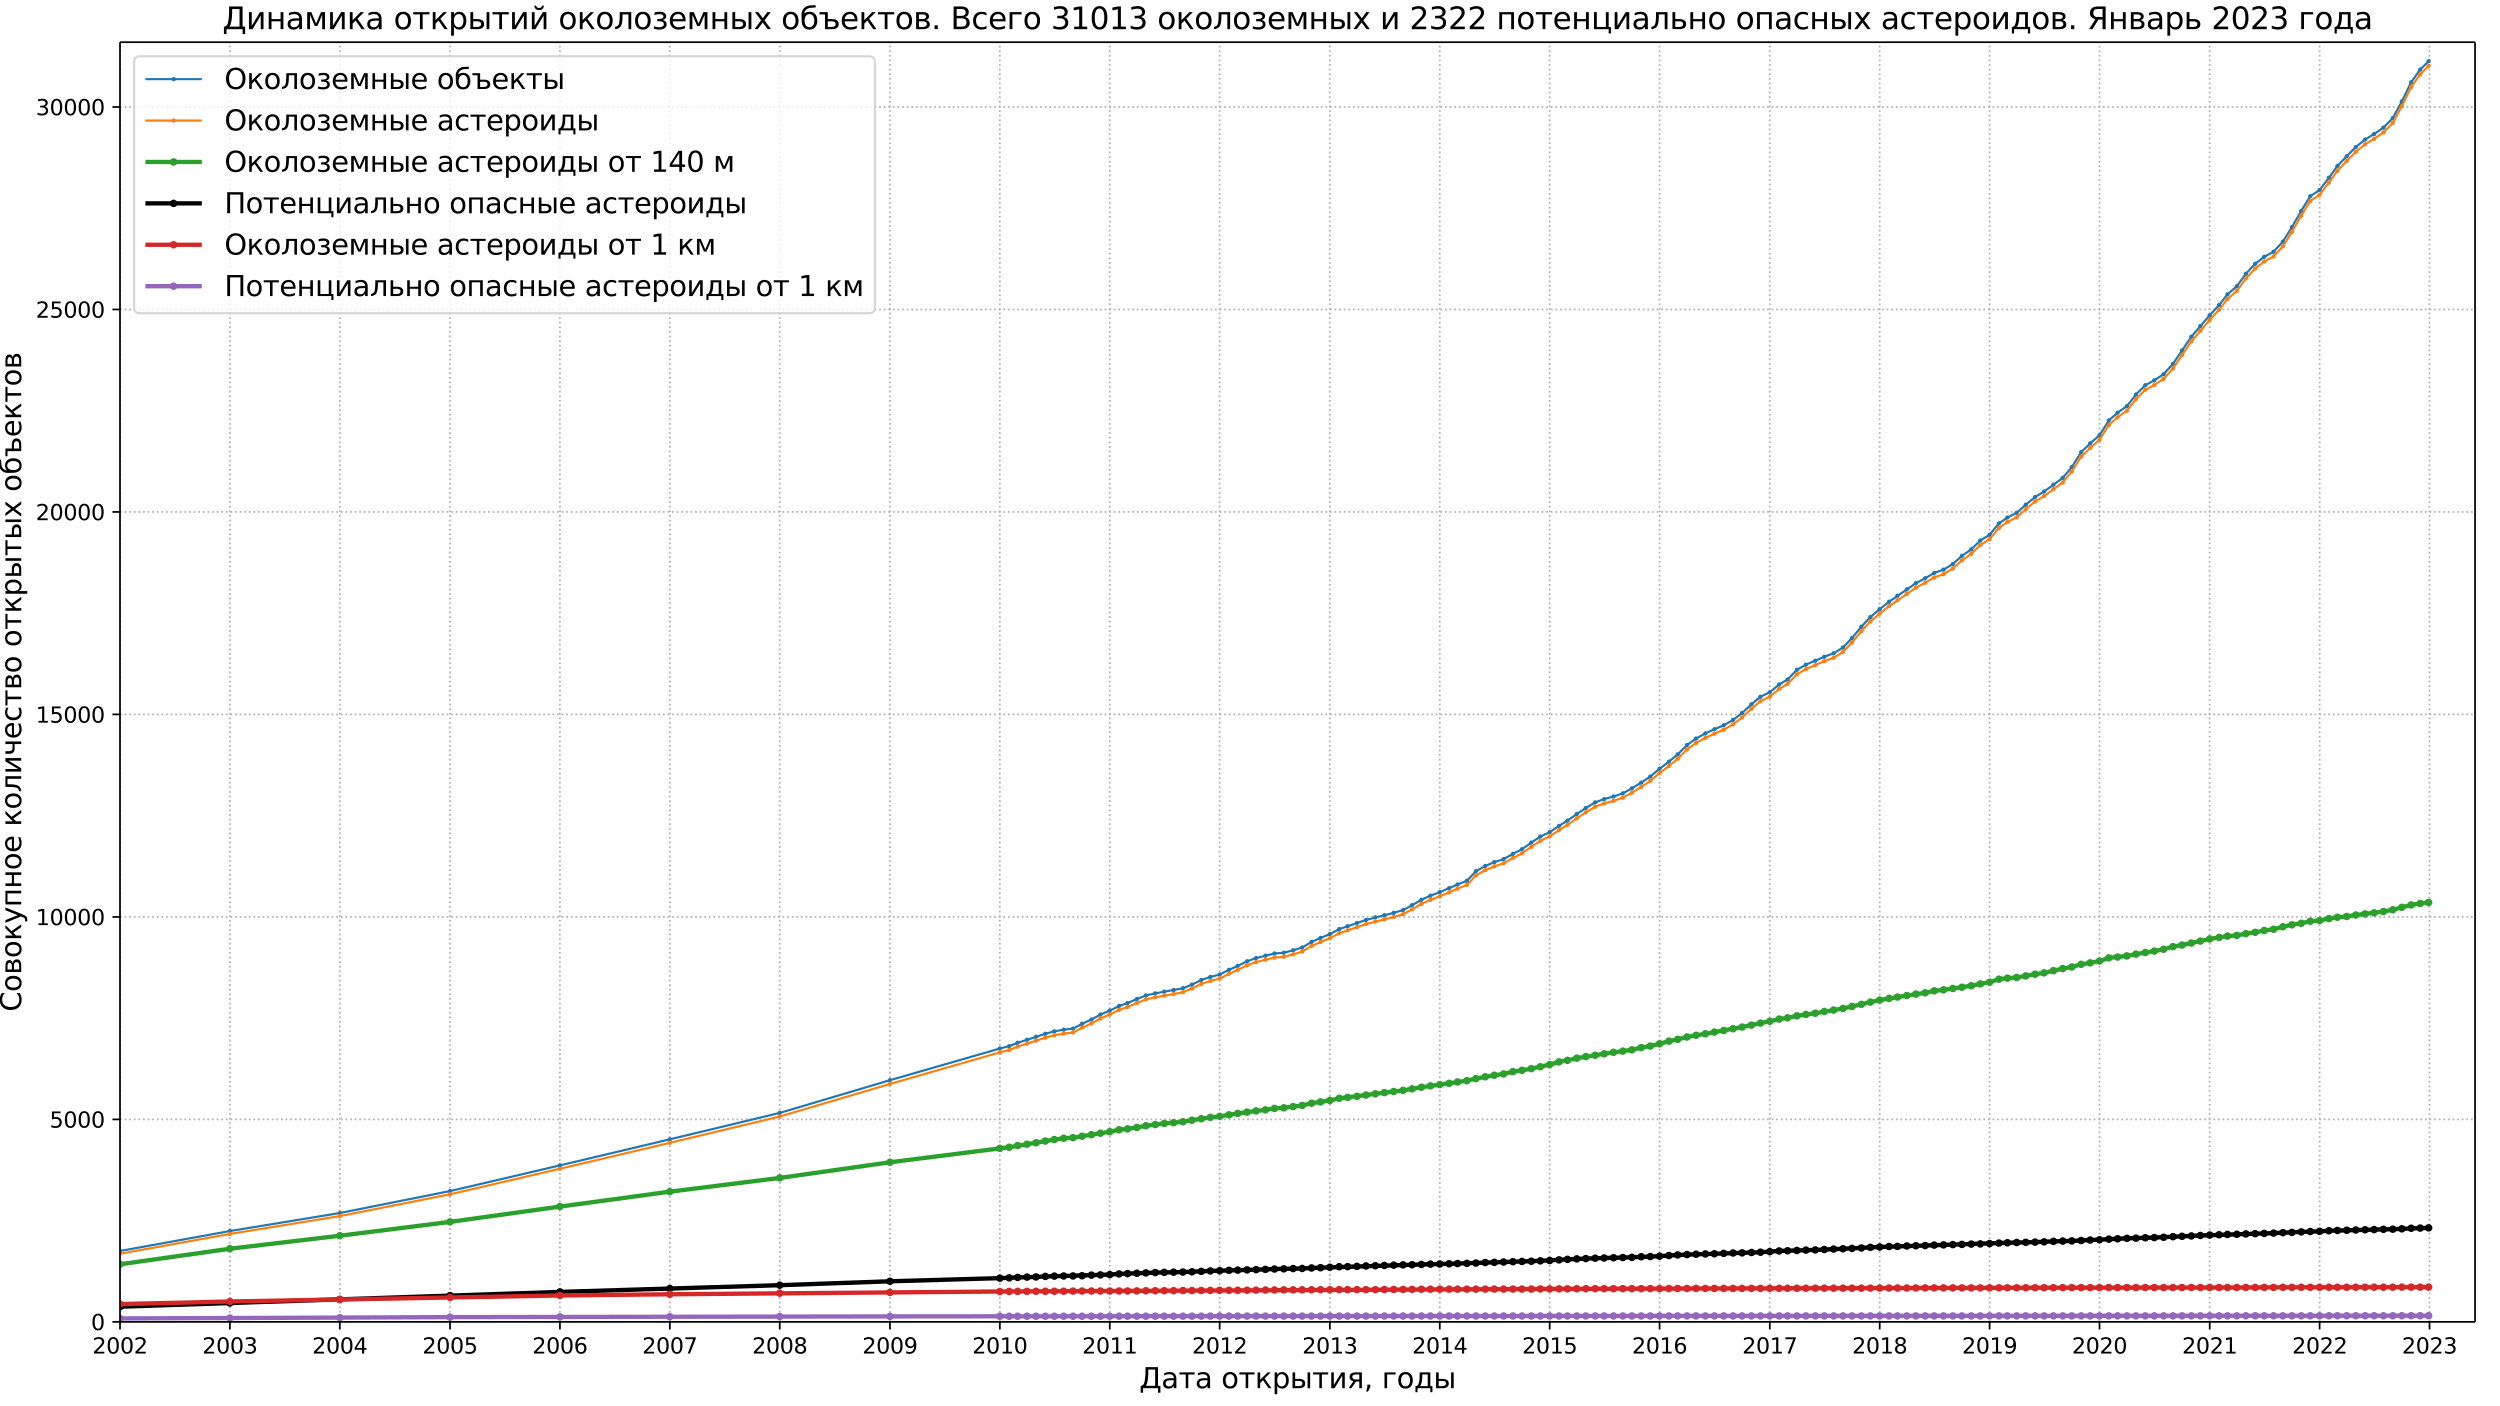 <?xml version="1.0" encoding="UTF-8"?>
<!DOCTYPE svg  PUBLIC '-//W3C//DTD SVG 1.1//EN'  'http://www.w3.org/Graphics/SVG/1.1/DTD/svg11.dtd'>
<svg width="1152pt" height="648pt" version="1.1" viewBox="0 0 1152 648" xmlns="http://www.w3.org/2000/svg" xmlns:xlink="http://www.w3.org/1999/xlink"><defs><style type="text/css">*{stroke-linejoin: round; stroke-linecap: butt}</style></defs><path d="m0 648h1152v-648h-1152z" fill="#fff"/><path d="m55.296 609.12h1085.2v-589.68h-1085.2z" fill="#fff"/><path d="m55.296 609.12v-589.68" clip-path="url(#i)" fill="none" stroke="#b0b0b0" stroke-dasharray="0.8,1.32" stroke-width=".8"/><defs><path id="m" d="m0 0v3.5" stroke="#000" stroke-width=".8"/></defs><use x="55.296" y="609.12" stroke="#000000" stroke-width=".8" xlink:href="#m"/><g transform="translate(42.571 623.72) scale(.1 -.1)"><defs><path id="j" transform="scale(.016)" d="m1228 531h2203v-531h-2962v531q359 372 979 998 621 627 780 809 303 340 423 576 121 236 121 464 0 372-261 606-261 235-680 235-297 0-627-103-329-103-704-313v638q381 153 712 231 332 78 607 78 725 0 1156-363 431-362 431-968 0-288-108-546-107-257-392-607-78-91-497-524-418-433-1181-1211z"/><path id="g" transform="scale(.016)" d="m2034 4250q-487 0-733-480-245-479-245-1442 0-959 245-1439 246-480 733-480 491 0 736 480 246 480 246 1439 0 963-246 1442-245 480-736 480zm0 500q785 0 1199-621 414-620 414-1801 0-1178-414-1799-414-620-1199-620-784 0-1198 620-414 621-414 1799 0 1181 414 1801 414 621 1198 621z"/></defs><use xlink:href="#j"/><use x="63.623" xlink:href="#g"/><use x="127.246" xlink:href="#g"/><use x="190.869" xlink:href="#j"/></g><path d="m105.94 609.12v-589.68" clip-path="url(#i)" fill="none" stroke="#b0b0b0" stroke-dasharray="0.8,1.32" stroke-width=".8"/><use x="105.941" y="609.12" stroke="#000000" stroke-width=".8" xlink:href="#m"/><g transform="translate(93.216 623.72) scale(.1 -.1)"><defs><path id="y" transform="scale(.016)" d="m2597 2516q453-97 707-404 255-306 255-756 0-690-475-1069-475-378-1350-378-293 0-604 58t-642 174v609q262-153 574-231 313-78 654-78 593 0 904 234t311 681q0 413-289 645-289 233-804 233h-544v519h569q465 0 712 186t247 536q0 359-255 551-254 193-729 193-260 0-557-57-297-56-653-174v562q360 100 674 150t592 50q719 0 1137-327 419-326 419-882 0-388-222-655t-631-370z"/></defs><use xlink:href="#j"/><use x="63.623" xlink:href="#g"/><use x="127.246" xlink:href="#g"/><use x="190.869" xlink:href="#y"/></g><path d="m156.59 609.12v-589.68" clip-path="url(#i)" fill="none" stroke="#b0b0b0" stroke-dasharray="0.8,1.32" stroke-width=".8"/><use x="156.585" y="609.12" stroke="#000000" stroke-width=".8" xlink:href="#m"/><g transform="translate(143.86 623.72) scale(.1 -.1)"><defs><path id="al" transform="scale(.016)" d="m2419 4116-1594-2491h1594v2491zm-166 550h794v-3041h666v-525h-666v-1100h-628v1100h-2106v609l1940 2957z"/></defs><use xlink:href="#j"/><use x="63.623" xlink:href="#g"/><use x="127.246" xlink:href="#g"/><use x="190.869" xlink:href="#al"/></g><path d="m207.37 609.12v-589.68" clip-path="url(#i)" fill="none" stroke="#b0b0b0" stroke-dasharray="0.8,1.32" stroke-width=".8"/><use x="207.369" y="609.12" stroke="#000000" stroke-width=".8" xlink:href="#m"/><g transform="translate(194.64 623.72) scale(.1 -.1)"><defs><path id="ad" transform="scale(.016)" d="m691 4666h2478v-532h-1900v-1143q137 47 274 70 138 23 276 23 781 0 1237-428 457-428 457-1159 0-753-469-1171-469-417-1322-417-294 0-599 50-304 50-629 150v635q281-153 581-228t634-75q541 0 856 284 316 284 316 772 0 487-316 771-315 285-856 285-253 0-505-56-251-56-513-175v2344z"/></defs><use xlink:href="#j"/><use x="63.623" xlink:href="#g"/><use x="127.246" xlink:href="#g"/><use x="190.869" xlink:href="#ad"/></g><path d="m258.01 609.12v-589.68" clip-path="url(#i)" fill="none" stroke="#b0b0b0" stroke-dasharray="0.8,1.32" stroke-width=".8"/><use x="258.014" y="609.12" stroke="#000000" stroke-width=".8" xlink:href="#m"/><g transform="translate(245.29 623.72) scale(.1 -.1)"><defs><path id="ar" transform="scale(.016)" d="m2113 2584q-425 0-674-291-248-290-248-796 0-503 248-796 249-292 674-292t673 292q248 293 248 796 0 506-248 796-248 291-673 291zm1253 1979v-575q-238 112-480 171-242 60-480 60-625 0-955-422-329-422-376-1275 184 272 462 417 279 145 613 145 703 0 1111-427 408-426 408-1160 0-719-425-1154-425-434-1131-434-810 0-1238 620-428 621-428 1799 0 1106 525 1764t1409 658q238 0 480-47t505-140z"/></defs><use xlink:href="#j"/><use x="63.623" xlink:href="#g"/><use x="127.246" xlink:href="#g"/><use x="190.869" xlink:href="#ar"/></g><path d="m308.66 609.12v-589.68" clip-path="url(#i)" fill="none" stroke="#b0b0b0" stroke-dasharray="0.8,1.32" stroke-width=".8"/><use x="308.658" y="609.12" stroke="#000000" stroke-width=".8" xlink:href="#m"/><g transform="translate(295.93 623.72) scale(.1 -.1)"><defs><path id="aq" transform="scale(.016)" d="m525 4666h3e3v-269l-1694-4397h-659l1594 4134h-2241v532z"/></defs><use xlink:href="#j"/><use x="63.623" xlink:href="#g"/><use x="127.246" xlink:href="#g"/><use x="190.869" xlink:href="#aq"/></g><path d="m359.3 609.12v-589.68" clip-path="url(#i)" fill="none" stroke="#b0b0b0" stroke-dasharray="0.8,1.32" stroke-width=".8"/><use x="359.303" y="609.12" stroke="#000000" stroke-width=".8" xlink:href="#m"/><g transform="translate(346.58 623.72) scale(.1 -.1)"><defs><path id="ap" transform="scale(.016)" d="m2034 2216q-450 0-708-241-257-241-257-662 0-422 257-663 258-241 708-241t709 242q260 243 260 662 0 421-258 662-257 241-711 241zm-631 268q-406 100-633 378-226 279-226 679 0 559 398 884 399 325 1092 325 697 0 1094-325t397-884q0-400-227-679-226-278-629-378 456-106 710-416 255-309 255-755 0-679-414-1042-414-362-1186-362-771 0-1186 362-414 363-414 1042 0 446 256 755 257 310 713 416zm-231 997q0-362 226-565 227-203 636-203 407 0 636 203 230 203 230 565 0 363-230 566-229 203-636 203-409 0-636-203-226-203-226-566z"/></defs><use xlink:href="#j"/><use x="63.623" xlink:href="#g"/><use x="127.246" xlink:href="#g"/><use x="190.869" xlink:href="#ap"/></g><path d="m410.09 609.12v-589.68" clip-path="url(#i)" fill="none" stroke="#b0b0b0" stroke-dasharray="0.8,1.32" stroke-width=".8"/><use x="410.086" y="609.12" stroke="#000000" stroke-width=".8" xlink:href="#m"/><g transform="translate(397.36 623.72) scale(.1 -.1)"><defs><path id="ao" transform="scale(.016)" d="m703 97v575q238-113 481-172 244-59 479-59 625 0 954 420 330 420 377 1277-181-269-460-413-278-144-615-144-700 0-1108 423-408 424-408 1159 0 718 425 1152 425 435 1131 435 810 0 1236-621 427-620 427-1801 0-1103-524-1761-523-658-1407-658-238 0-482 47-243 47-506 141zm1256 1978q425 0 673 290 249 291 249 798 0 503-249 795-248 292-673 292t-673-292-248-795q0-507 248-798 248-290 673-290z"/></defs><use xlink:href="#j"/><use x="63.623" xlink:href="#g"/><use x="127.246" xlink:href="#g"/><use x="190.869" xlink:href="#ao"/></g><path d="m460.73 609.12v-589.68" clip-path="url(#i)" fill="none" stroke="#b0b0b0" stroke-dasharray="0.8,1.32" stroke-width=".8"/><use x="460.731" y="609.12" stroke="#000000" stroke-width=".8" xlink:href="#m"/><g transform="translate(448.01 623.72) scale(.1 -.1)"><defs><path id="o" transform="scale(.016)" d="m794 531h1031v3560l-1122-225v575l1116 225h631v-4135h1031v-531h-2687v531z"/></defs><use xlink:href="#j"/><use x="63.623" xlink:href="#g"/><use x="127.246" xlink:href="#o"/><use x="190.869" xlink:href="#g"/></g><path d="m511.38 609.12v-589.68" clip-path="url(#i)" fill="none" stroke="#b0b0b0" stroke-dasharray="0.8,1.32" stroke-width=".8"/><use x="511.376" y="609.12" stroke="#000000" stroke-width=".8" xlink:href="#m"/><g transform="translate(498.65 623.72) scale(.1 -.1)"><use xlink:href="#j"/><use x="63.623" xlink:href="#g"/><use x="127.246" xlink:href="#o"/><use x="190.869" xlink:href="#o"/></g><path d="m562.02 609.12v-589.68" clip-path="url(#i)" fill="none" stroke="#b0b0b0" stroke-dasharray="0.8,1.32" stroke-width=".8"/><use x="562.02" y="609.12" stroke="#000000" stroke-width=".8" xlink:href="#m"/><g transform="translate(549.3 623.72) scale(.1 -.1)"><use xlink:href="#j"/><use x="63.623" xlink:href="#g"/><use x="127.246" xlink:href="#o"/><use x="190.869" xlink:href="#j"/></g><path d="m612.8 609.12v-589.68" clip-path="url(#i)" fill="none" stroke="#b0b0b0" stroke-dasharray="0.8,1.32" stroke-width=".8"/><use x="612.804" y="609.12" stroke="#000000" stroke-width=".8" xlink:href="#m"/><g transform="translate(600.08 623.72) scale(.1 -.1)"><use xlink:href="#j"/><use x="63.623" xlink:href="#g"/><use x="127.246" xlink:href="#o"/><use x="190.869" xlink:href="#y"/></g><path d="m663.45 609.12v-589.68" clip-path="url(#i)" fill="none" stroke="#b0b0b0" stroke-dasharray="0.8,1.32" stroke-width=".8"/><use x="663.449" y="609.12" stroke="#000000" stroke-width=".8" xlink:href="#m"/><g transform="translate(650.72 623.72) scale(.1 -.1)"><use xlink:href="#j"/><use x="63.623" xlink:href="#g"/><use x="127.246" xlink:href="#o"/><use x="190.869" xlink:href="#al"/></g><path d="m714.09 609.12v-589.68" clip-path="url(#i)" fill="none" stroke="#b0b0b0" stroke-dasharray="0.8,1.32" stroke-width=".8"/><use x="714.093" y="609.12" stroke="#000000" stroke-width=".8" xlink:href="#m"/><g transform="translate(701.37 623.72) scale(.1 -.1)"><use xlink:href="#j"/><use x="63.623" xlink:href="#g"/><use x="127.246" xlink:href="#o"/><use x="190.869" xlink:href="#ad"/></g><path d="m764.74 609.12v-589.68" clip-path="url(#i)" fill="none" stroke="#b0b0b0" stroke-dasharray="0.8,1.32" stroke-width=".8"/><use x="764.738" y="609.12" stroke="#000000" stroke-width=".8" xlink:href="#m"/><g transform="translate(752.01 623.72) scale(.1 -.1)"><use xlink:href="#j"/><use x="63.623" xlink:href="#g"/><use x="127.246" xlink:href="#o"/><use x="190.869" xlink:href="#ar"/></g><path d="m815.52 609.12v-589.68" clip-path="url(#i)" fill="none" stroke="#b0b0b0" stroke-dasharray="0.8,1.32" stroke-width=".8"/><use x="815.521" y="609.12" stroke="#000000" stroke-width=".8" xlink:href="#m"/><g transform="translate(802.8 623.72) scale(.1 -.1)"><use xlink:href="#j"/><use x="63.623" xlink:href="#g"/><use x="127.246" xlink:href="#o"/><use x="190.869" xlink:href="#aq"/></g><path d="m866.17 609.12v-589.68" clip-path="url(#i)" fill="none" stroke="#b0b0b0" stroke-dasharray="0.8,1.32" stroke-width=".8"/><use x="866.166" y="609.12" stroke="#000000" stroke-width=".8" xlink:href="#m"/><g transform="translate(853.44 623.72) scale(.1 -.1)"><use xlink:href="#j"/><use x="63.623" xlink:href="#g"/><use x="127.246" xlink:href="#o"/><use x="190.869" xlink:href="#ap"/></g><path d="m916.81 609.12v-589.68" clip-path="url(#i)" fill="none" stroke="#b0b0b0" stroke-dasharray="0.8,1.32" stroke-width=".8"/><use x="916.811" y="609.12" stroke="#000000" stroke-width=".8" xlink:href="#m"/><g transform="translate(904.09 623.72) scale(.1 -.1)"><use xlink:href="#j"/><use x="63.623" xlink:href="#g"/><use x="127.246" xlink:href="#o"/><use x="190.869" xlink:href="#ao"/></g><path d="m967.46 609.12v-589.68" clip-path="url(#i)" fill="none" stroke="#b0b0b0" stroke-dasharray="0.8,1.32" stroke-width=".8"/><use x="967.456" y="609.12" stroke="#000000" stroke-width=".8" xlink:href="#m"/><g transform="translate(954.73 623.72) scale(.1 -.1)"><use xlink:href="#j"/><use x="63.623" xlink:href="#g"/><use x="127.246" xlink:href="#j"/><use x="190.869" xlink:href="#g"/></g><path d="m1018.2 609.12v-589.68" clip-path="url(#i)" fill="none" stroke="#b0b0b0" stroke-dasharray="0.8,1.32" stroke-width=".8"/><use x="1018.239" y="609.12" stroke="#000000" stroke-width=".8" xlink:href="#m"/><g transform="translate(1005.5 623.72) scale(.1 -.1)"><use xlink:href="#j"/><use x="63.623" xlink:href="#g"/><use x="127.246" xlink:href="#j"/><use x="190.869" xlink:href="#o"/></g><path d="m1068.9 609.12v-589.68" clip-path="url(#i)" fill="none" stroke="#b0b0b0" stroke-dasharray="0.8,1.32" stroke-width=".8"/><use x="1068.884" y="609.12" stroke="#000000" stroke-width=".8" xlink:href="#m"/><g transform="translate(1056.2 623.72) scale(.1 -.1)"><use xlink:href="#j"/><use x="63.623" xlink:href="#g"/><use x="127.246" xlink:href="#j"/><use x="190.869" xlink:href="#j"/></g><path d="m1119.5 609.12v-589.68" clip-path="url(#i)" fill="none" stroke="#b0b0b0" stroke-dasharray="0.8,1.32" stroke-width=".8"/><use x="1119.528" y="609.12" stroke="#000000" stroke-width=".8" xlink:href="#m"/><g transform="translate(1106.8 623.72) scale(.1 -.1)"><use xlink:href="#j"/><use x="63.623" xlink:href="#g"/><use x="127.246" xlink:href="#j"/><use x="190.869" xlink:href="#y"/></g><g transform="translate(524.97 639.68) scale(.13 -.13)"><defs><path id="an" transform="scale(.016)" d="m1459 531h2063v3603h-1516v-662q0-1559-350-2594-72-212-197-347zm-921 0q418 197 537 572 303 963 303 2681v882h2775v-4135h531v-1534h-531v1003h-3306v-1003h-531v1534h222z"/><path id="q" transform="scale(.016)" d="m2194 1759q-697 0-966-159t-269-544q0-306 202-486 202-179 548-179 479 0 768 339t289 901v128h-572zm1147 238v-1997h-575v531q-197-318-491-470t-719-152q-537 0-855 302-317 302-317 808 0 590 395 890 396 300 1180 300h807v57q0 397-261 614t-733 217q-300 0-585-72-284-72-546-216v532q315 122 612 182 297 61 578 61 760 0 1135-394 375-393 375-1193z"/><path id="l" transform="scale(.016)" d="m188 3500h3353v-459h-1394v-3041h-566v3041h-1393v459z"/><path id="h" transform="scale(.016)" d="m1959 3097q-462 0-731-361t-269-989 267-989q268-361 733-361 460 0 728 362 269 363 269 988 0 622-269 986-268 364-728 364zm0 487q750 0 1178-488 429-487 429-1349 0-859-429-1349-428-489-1178-489-753 0-1180 489-426 490-426 1349 0 862 426 1349 427 488 1180 488z"/><path id="r" transform="scale(.016)" d="m581 3500h572v-1644l1622 1644h706l-1337-1353 1509-2147h-644l-1240 1766-616-625v-1141h-572v3500z"/><path id="u" transform="scale(.016)" d="m1159 525v-1856h-578v4831h578v-531q182 312 458 463 277 152 661 152 638 0 1036-506 399-506 399-1331t-399-1332q-398-506-1036-506-384 0-661 152-276 152-458 464zm1957 1222q0 634-261 995t-717 361q-457 0-718-361t-261-995 261-995 718-361q456 0 717 361t261 995z"/><path id="n" transform="scale(.016)" d="m3907 3500h575v-3500h-575v3500zm288 84zm-1414-2546q0 281-205 428-204 147-598 147h-819v-1154h819q394 0 598 148 205 149 205 431zm-2200 2462h578v-1428h844q669 0 1030-255 361-254 361-779t-361-782q-361-256-1030-256h-1422v3500z"/><path id="s" transform="scale(.016)" d="m3578 3500v-3500h-572v2809l-1687-2809h-738v3500h572v-2803l1685 2803h740z"/><path id="at" transform="scale(.016)" d="m1181 2491q0-260 200-407 200-146 572-146h775v1103h-775q-372 0-572-144t-200-406zm-818-2491 1068 1534q-362 82-603 296-240 214-240 661 0 506 335 757 336 252 1015 252h1368v-3500h-578v1478h-715l-1032-1478h-618z"/><path id="ba" transform="scale(.016)" d="m750 794h659v-538l-512-1e3h-403l256 1e3v538z"/><path id="aj" transform="scale(.016)" d="m581 0v3500h2469v-459h-1891v-3041h-578z"/><path id="x" transform="scale(.016)" d="m1384 459h1669v2582h-1209v-438q0-1287-369-1975l-91-169zm-834 0q284 125 409 391 307 659 307 1988v662h2365v-3041h460v-1343h-460v884h-2837v-884h-460v1343h216z"/></defs><use xlink:href="#an"/><use x="78.125" xlink:href="#q"/><use x="139.404" xlink:href="#l"/><use x="197.656" xlink:href="#q"/><use x="258.936" xlink:href="#DejaVuSans-20"/><use x="290.723" xlink:href="#h"/><use x="351.904" xlink:href="#l"/><use x="410.156" xlink:href="#r"/><use x="470.557" xlink:href="#u"/><use x="534.033" xlink:href="#n"/><use x="612.988" xlink:href="#l"/><use x="671.24" xlink:href="#s"/><use x="736.23" xlink:href="#at"/><use x="796.387" xlink:href="#ba"/><use x="828.174" xlink:href="#DejaVuSans-20"/><use x="859.961" xlink:href="#aj"/><use x="912.5" xlink:href="#h"/><use x="973.682" xlink:href="#x"/><use x="1042.822" xlink:href="#n"/></g><path d="m55.296 609.12h1085.2" clip-path="url(#i)" fill="none" stroke="#b0b0b0" stroke-dasharray="0.8,1.32" stroke-width=".8"/><defs><path id="z" d="m0 0h-3.5" stroke="#000" stroke-width=".8"/></defs><use x="55.296" y="609.12" stroke="#000000" stroke-width=".8" xlink:href="#z"/><g transform="translate(41.934 612.92) scale(.1 -.1)"><use xlink:href="#g"/></g><path d="m55.296 515.82h1085.2" clip-path="url(#i)" fill="none" stroke="#b0b0b0" stroke-dasharray="0.8,1.32" stroke-width=".8"/><use x="55.296" y="515.816" stroke="#000000" stroke-width=".8" xlink:href="#z"/><g transform="translate(22.846 519.62) scale(.1 -.1)"><use xlink:href="#ad"/><use x="63.623" xlink:href="#g"/><use x="127.246" xlink:href="#g"/><use x="190.869" xlink:href="#g"/></g><path d="m55.296 422.51h1085.2" clip-path="url(#i)" fill="none" stroke="#b0b0b0" stroke-dasharray="0.8,1.32" stroke-width=".8"/><use x="55.296" y="422.512" stroke="#000000" stroke-width=".8" xlink:href="#z"/><g transform="translate(16.484 426.31) scale(.1 -.1)"><use xlink:href="#o"/><use x="63.623" xlink:href="#g"/><use x="127.246" xlink:href="#g"/><use x="190.869" xlink:href="#g"/><use x="254.492" xlink:href="#g"/></g><path d="m55.296 329.21h1085.2" clip-path="url(#i)" fill="none" stroke="#b0b0b0" stroke-dasharray="0.8,1.32" stroke-width=".8"/><use x="55.296" y="329.209" stroke="#000000" stroke-width=".8" xlink:href="#z"/><g transform="translate(16.484 333.01) scale(.1 -.1)"><use xlink:href="#o"/><use x="63.623" xlink:href="#ad"/><use x="127.246" xlink:href="#g"/><use x="190.869" xlink:href="#g"/><use x="254.492" xlink:href="#g"/></g><path d="m55.296 235.9h1085.2" clip-path="url(#i)" fill="none" stroke="#b0b0b0" stroke-dasharray="0.8,1.32" stroke-width=".8"/><use x="55.296" y="235.905" stroke="#000000" stroke-width=".8" xlink:href="#z"/><g transform="translate(16.484 239.7) scale(.1 -.1)"><use xlink:href="#j"/><use x="63.623" xlink:href="#g"/><use x="127.246" xlink:href="#g"/><use x="190.869" xlink:href="#g"/><use x="254.492" xlink:href="#g"/></g><path d="m55.296 142.6h1085.2" clip-path="url(#i)" fill="none" stroke="#b0b0b0" stroke-dasharray="0.8,1.32" stroke-width=".8"/><use x="55.296" y="142.601" stroke="#000000" stroke-width=".8" xlink:href="#z"/><g transform="translate(16.484 146.4) scale(.1 -.1)"><use xlink:href="#j"/><use x="63.623" xlink:href="#ad"/><use x="127.246" xlink:href="#g"/><use x="190.869" xlink:href="#g"/><use x="254.492" xlink:href="#g"/></g><path d="m55.296 49.297h1085.2" clip-path="url(#i)" fill="none" stroke="#b0b0b0" stroke-dasharray="0.8,1.32" stroke-width=".8"/><use x="55.296" y="49.297" stroke="#000000" stroke-width=".8" xlink:href="#z"/><g transform="translate(16.484 53.096) scale(.1 -.1)"><use xlink:href="#y"/><use x="63.623" xlink:href="#g"/><use x="127.246" xlink:href="#g"/><use x="190.869" xlink:href="#g"/><use x="254.492" xlink:href="#g"/></g><g transform="translate(9.78 466.15) rotate(-90) scale(.13 -.13)"><defs><path id="ay" transform="scale(.016)" d="m4122 4306v-665q-319 297-680 443-361 147-767 147-800 0-1225-489t-425-1414q0-922 425-1411t1225-489q406 0 767 147t680 444v-660q-331-225-702-338-370-112-782-112-1060 0-1670 648-609 649-609 1771 0 1125 609 1773 610 649 1670 649 418 0 788-111 371-111 696-333z"/><path id="ab" transform="scale(.016)" d="m1156 1613v-1154h819q394 0 600 148 206 149 206 431 0 281-206 428t-600 147h-819zm0 1428v-969h757q325 0 531 129 206 130 206 362 0 231-206 354-206 124-531 124h-757zm-575 459h1369q616 0 947-225t331-641q0-321-169-511-168-189-500-235 397-75 616-313 219-237 219-594 0-468-361-725-361-256-1030-256h-1422v3500z"/><path id="av" transform="scale(.016)" d="m2059-325q-243-625-475-815-231-191-618-191h-460v481h338q237 0 368 113 132 112 291 531l103 262-1415 3444h609l1094-2737 1094 2737h609l-1538-3825z"/><path id="ac" transform="scale(.016)" d="m3603 3500v-3500h-578v3041h-1866v-3041h-578v3500h3022z"/><path id="p" transform="scale(.016)" d="m581 3500h578v-1428h1866v1428h578v-3500h-578v1613h-1866v-1613h-578v3500z"/><path id="k" transform="scale(.016)" d="m3597 1894v-281h-2644q38-594 358-905t892-311q331 0 642 81t618 244v-544q-310-131-635-200t-659-69q-838 0-1327 487-489 488-489 1320 0 859 464 1363 464 505 1252 505 706 0 1117-455 411-454 411-1235zm-575 169q-6 471-264 752-258 282-683 282-481 0-770-272t-333-766l2050 4z"/><path id="w" transform="scale(.016)" d="m238 0v478q568 88 743 481 213 554 213 1969v572h2365v-3500h-575v3041h-1215v-347q0-1350-275-1956-294-647-1256-738z"/><path id="au" transform="scale(.016)" d="m2625 0v1472h-1072q-478 0-797 297-287 269-287 844v887h575v-834q0-366 162-550 166-185 491-185h928v1569h575v-3500h-575z"/><path id="t" transform="scale(.016)" d="m3122 3366v-538q-244 135-489 202t-495 67q-560 0-870-355-309-354-309-995t309-996q310-354 870-354 250 0 495 67t489 202v-532q-241-112-499-168-257-57-548-57-791 0-1257 497-465 497-465 1341 0 856 470 1346 471 491 1290 491 265 0 518-55 253-54 491-163z"/><path id="af" transform="scale(.016)" d="m3513 3500-1266-1703 1331-1797h-678l-1019 1375-1018-1375h-679l1360 1831-1244 1669h678l928-1247 928 1247h679z"/><path id="ak" transform="scale(.016)" d="m1991 3584q750 0 1178-488 428-487 428-1349 0-859-428-1349-428-489-1178-489-753 0-1169 475t-438 1363l-18 716q-16 371-16 500 0 500 181 868 285 578 777 828t1317 257q381 3 550 56l159-456q-153-63-293-66l-782-53q-393-28-631-166-622-365-681-843l-22-175q406 371 1066 371zm0-487q-463 0-732-361-268-361-268-989t267-989 733-361q459 0 728 362 269 363 269 988 0 622-269 986t-728 364z"/><path id="ah" transform="scale(.016)" d="m2753 2072q669 0 1030-255 361-254 361-779t-361-782q-361-256-1030-256h-1425v3041h-1134v459h1712v-1428h847zm-25-459h-822v-1154h822q394 0 598 148 205 149 205 431 0 281-205 428-204 147-598 147z"/></defs><use xlink:href="#ay"/><use x="69.824" xlink:href="#h"/><use x="131.006" xlink:href="#ab"/><use x="189.941" xlink:href="#h"/><use x="251.123" xlink:href="#r"/><use x="311.523" xlink:href="#av"/><use x="370.703" xlink:href="#ac"/><use x="436.084" xlink:href="#p"/><use x="501.465" xlink:href="#h"/><use x="562.646" xlink:href="#k"/><use x="624.17" xlink:href="#DejaVuSans-20"/><use x="655.957" xlink:href="#r"/><use x="716.357" xlink:href="#h"/><use x="777.539" xlink:href="#w"/><use x="841.455" xlink:href="#s"/><use x="906.445" xlink:href="#au"/><use x="965.527" xlink:href="#k"/><use x="1027.051" xlink:href="#t"/><use x="1082.031" xlink:href="#l"/><use x="1140.283" xlink:href="#ab"/><use x="1199.219" xlink:href="#h"/><use x="1260.4" xlink:href="#DejaVuSans-20"/><use x="1292.188" xlink:href="#h"/><use x="1353.369" xlink:href="#l"/><use x="1411.621" xlink:href="#r"/><use x="1472.021" xlink:href="#u"/><use x="1535.498" xlink:href="#n"/><use x="1614.453" xlink:href="#l"/><use x="1672.705" xlink:href="#n"/><use x="1751.66" xlink:href="#af"/><use x="1810.84" xlink:href="#DejaVuSans-20"/><use x="1842.627" xlink:href="#h"/><use x="1903.809" xlink:href="#ak"/><use x="1965.479" xlink:href="#ah"/><use x="2036.133" xlink:href="#k"/><use x="2097.656" xlink:href="#r"/><use x="2158.057" xlink:href="#l"/><use x="2216.309" xlink:href="#h"/><use x="2277.49" xlink:href="#ab"/></g><path d="m1119.1 28.192-3.885 3.881-4.163 5.859-4.301 8.826-4.163 7.67-4.301 4.385-4.301 2.948-4.163 2.538-4.301 3.471-4.163 4.217-4.301 4.553-3.885 5.374-4.301 5.636-4.301 2.855-4.163 6.811-4.301 7.446-4.163 6.681-4.301 4.665-4.301 2.333-4.163 3.21-4.301 4.628-4.163 5.747-4.301 3.713-3.885 4.945-4.301 4.684-8.464 9.89-8.464 12.503-4.301 4.758-4.301 2.836-4.163 2.258-4.301 4.292-4.163 5.356-4.301 3.004-4.024 3.583-4.301 6.811-4.301 3.769-4.163 4.049-4.301 6.848-4.163 4.982-8.603 6.289-4.163 2.538-4.301 3.564-4.163 3.676-4.301 2.221-3.885 2.687-4.301 5.206-4.301 2.668-4.163 4.105-4.301 2.967-4.163 3.769-4.301 2.594-4.301 1.53-4.163 2.445-4.301 2.277-12.349 8.547-4.301 3.396-4.301 3.658-4.163 4.46-4.301 5.206-4.163 4.367-4.301 2.668-4.301 1.586-8.464 3.639-4.163 2.37-4.301 4.46-3.885 2.314-4.301 3.546-4.301 2.109-4.163 3.471-4.301 4.012-4.163 3.172-4.301 2.482-4.301 1.829-4.163 1.922-4.301 2.351-4.163 3.004-4.301 4.311-4.024 3.34-4.301 3.247-4.301 3.639-4.163 2.78-4.301 2.631-4.163 2.314-4.301 1.456-4.301 1.176-4.163 1.53-4.301 2.575-4.163 2.78-4.301 3.023-3.885 2.445-4.301 2.892-4.301 2.034-4.163 2.78-4.301 3.042-4.163 2.127-4.301 2.445-4.301 1.4-4.163 1.773-4.301 2.389-4.163 4.423-4.301 1.698-8.186 3.546-4.301 1.623-4.163 1.866-4.301 2.519-4.163 2.239-4.301 1.288-12.765 3.266-12.349 4.217-4.301 2.314-4.301 1.735-4.163 1.866-4.301 2.557-4.163 1.288-4.301 1.157-4.301 0.317-8.464 2.109-4.163 1.493-4.301 2.09-4.024 1.829-4.301 2.183-4.301 1.101-4.163 1.4-4.301 2.127-4.163 1.698-8.603 1.567-4.163 0.784-4.301 0.952-4.163 1.661-4.301 1.847-3.885 1.344-4.301 2.127-4.301 1.81-4.163 2.314-4.301 1.941-4.163 2.239-4.301 0.485-4.301 0.765-4.163 1.138-12.765 4.143-3.885 1.549-4.301 1.082-50.645 14.593-50.783 15.078-50.645 12.167-50.645 12.018-50.645 11.831-50.783 10.114-50.645 8.304-50.645 9.181v0" clip-path="url(#i)" fill="none" stroke="#1f77b4" stroke-linecap="square"/><defs><path id="c" d="m0 0.5c0.133 0 0.26-0.053 0.354-0.146 0.094-0.094 0.146-0.221 0.146-0.354s-0.053-0.26-0.146-0.354c-0.094-0.094-0.221-0.146-0.354-0.146s-0.26 0.053-0.354 0.146c-0.094 0.094-0.146 0.221-0.146 0.354s0.053 0.26 0.146 0.354c0.094 0.094 0.221 0.146 0.354 0.146z" stroke="#1f77b4"/></defs><g clip-path="url(#i)" fill="#1f77b4" stroke="#1f77b4"><use x="1119.112" y="28.192" xlink:href="#c"/><use x="1115.227" y="32.073" xlink:href="#c"/><use x="1111.064" y="37.933" xlink:href="#c"/><use x="1106.763" y="46.759" xlink:href="#c"/><use x="1102.601" y="54.429" xlink:href="#c"/><use x="1098.299" y="58.814" xlink:href="#c"/><use x="1093.998" y="61.763" xlink:href="#c"/><use x="1089.835" y="64.3" xlink:href="#c"/><use x="1085.534" y="67.771" xlink:href="#c"/><use x="1081.371" y="71.989" xlink:href="#c"/><use x="1077.07" y="76.542" xlink:href="#c"/><use x="1073.185" y="81.916" xlink:href="#c"/><use x="1068.884" y="87.552" xlink:href="#c"/><use x="1064.582" y="90.407" xlink:href="#c"/><use x="1060.42" y="97.218" xlink:href="#c"/><use x="1056.118" y="104.664" xlink:href="#c"/><use x="1051.956" y="111.344" xlink:href="#c"/><use x="1047.655" y="116.009" xlink:href="#c"/><use x="1043.353" y="118.342" xlink:href="#c"/><use x="1039.191" y="121.552" xlink:href="#c"/><use x="1034.889" y="126.18" xlink:href="#c"/><use x="1030.727" y="131.927" xlink:href="#c"/><use x="1026.425" y="135.641" xlink:href="#c"/><use x="1022.54" y="140.586" xlink:href="#c"/><use x="1018.239" y="145.27" xlink:href="#c"/><use x="1013.938" y="150.252" xlink:href="#c"/><use x="1009.775" y="155.16" xlink:href="#c"/><use x="1005.474" y="161.486" xlink:href="#c"/><use x="1001.311" y="167.662" xlink:href="#c"/><use x="997.01" y="172.421" xlink:href="#c"/><use x="992.708" y="175.257" xlink:href="#c"/><use x="988.546" y="177.515" xlink:href="#c"/><use x="984.245" y="181.807" xlink:href="#c"/><use x="980.082" y="187.163" xlink:href="#c"/><use x="975.781" y="190.167" xlink:href="#c"/><use x="971.757" y="193.75" xlink:href="#c"/><use x="967.456" y="200.561" xlink:href="#c"/><use x="963.154" y="204.331" xlink:href="#c"/><use x="958.992" y="208.38" xlink:href="#c"/><use x="954.69" y="215.229" xlink:href="#c"/><use x="950.528" y="220.211" xlink:href="#c"/><use x="946.226" y="223.29" xlink:href="#c"/><use x="941.925" y="226.5" xlink:href="#c"/><use x="937.762" y="229.038" xlink:href="#c"/><use x="933.461" y="232.602" xlink:href="#c"/><use x="929.299" y="236.278" xlink:href="#c"/><use x="924.997" y="238.499" xlink:href="#c"/><use x="921.112" y="241.186" xlink:href="#c"/><use x="916.811" y="246.392" xlink:href="#c"/><use x="912.509" y="249.061" xlink:href="#c"/><use x="908.347" y="253.166" xlink:href="#c"/><use x="904.046" y="256.133" xlink:href="#c"/><use x="899.883" y="259.903" xlink:href="#c"/><use x="895.582" y="262.496" xlink:href="#c"/><use x="891.28" y="264.027" xlink:href="#c"/><use x="887.118" y="266.471" xlink:href="#c"/><use x="882.816" y="268.748" xlink:href="#c"/><use x="878.654" y="271.584" xlink:href="#c"/><use x="874.353" y="274.514" xlink:href="#c"/><use x="870.467" y="277.294" xlink:href="#c"/><use x="866.166" y="280.691" xlink:href="#c"/><use x="861.865" y="284.348" xlink:href="#c"/><use x="857.702" y="288.808" xlink:href="#c"/><use x="853.401" y="294.014" xlink:href="#c"/><use x="849.238" y="298.381" xlink:href="#c"/><use x="844.937" y="301.05" xlink:href="#c"/><use x="840.636" y="302.636" xlink:href="#c"/><use x="836.473" y="304.464" xlink:href="#c"/><use x="832.172" y="306.275" xlink:href="#c"/><use x="828.009" y="308.644" xlink:href="#c"/><use x="823.708" y="313.104" xlink:href="#c"/><use x="819.823" y="315.418" xlink:href="#c"/><use x="815.521" y="318.964" xlink:href="#c"/><use x="811.22" y="321.073" xlink:href="#c"/><use x="807.058" y="324.543" xlink:href="#c"/><use x="802.756" y="328.555" xlink:href="#c"/><use x="798.594" y="331.728" xlink:href="#c"/><use x="794.292" y="334.21" xlink:href="#c"/><use x="789.991" y="336.038" xlink:href="#c"/><use x="785.828" y="337.961" xlink:href="#c"/><use x="781.527" y="340.312" xlink:href="#c"/><use x="777.364" y="343.316" xlink:href="#c"/><use x="773.063" y="347.627" xlink:href="#c"/><use x="769.039" y="350.967" xlink:href="#c"/><use x="764.738" y="354.214" xlink:href="#c"/><use x="760.437" y="357.853" xlink:href="#c"/><use x="756.274" y="360.633" xlink:href="#c"/><use x="751.973" y="363.264" xlink:href="#c"/><use x="747.81" y="365.578" xlink:href="#c"/><use x="743.509" y="367.034" xlink:href="#c"/><use x="739.208" y="368.21" xlink:href="#c"/><use x="735.045" y="369.74" xlink:href="#c"/><use x="730.744" y="372.315" xlink:href="#c"/><use x="726.581" y="375.095" xlink:href="#c"/><use x="722.28" y="378.118" xlink:href="#c"/><use x="718.395" y="380.563" xlink:href="#c"/><use x="714.093" y="383.455" xlink:href="#c"/><use x="709.792" y="385.489" xlink:href="#c"/><use x="705.629" y="388.27" xlink:href="#c"/><use x="701.328" y="391.312" xlink:href="#c"/><use x="697.165" y="393.439" xlink:href="#c"/><use x="692.864" y="395.884" xlink:href="#c"/><use x="688.563" y="397.283" xlink:href="#c"/><use x="684.4" y="399.056" xlink:href="#c"/><use x="680.099" y="401.444" xlink:href="#c"/><use x="675.936" y="405.867" xlink:href="#c"/><use x="671.635" y="407.565" xlink:href="#c"/><use x="667.75" y="409.282" xlink:href="#c"/><use x="663.449" y="411.111" xlink:href="#c"/><use x="659.147" y="412.734" xlink:href="#c"/><use x="654.985" y="414.6" xlink:href="#c"/><use x="650.683" y="417.119" xlink:href="#c"/><use x="646.521" y="419.359" xlink:href="#c"/><use x="642.219" y="420.646" xlink:href="#c"/><use x="637.918" y="421.729" xlink:href="#c"/><use x="633.756" y="422.699" xlink:href="#c"/><use x="629.454" y="423.912" xlink:href="#c"/><use x="625.292" y="425.33" xlink:href="#c"/><use x="620.99" y="426.804" xlink:href="#c"/><use x="617.105" y="428.129" xlink:href="#c"/><use x="612.804" y="430.443" xlink:href="#c"/><use x="608.503" y="432.179" xlink:href="#c"/><use x="604.34" y="434.045" xlink:href="#c"/><use x="600.039" y="436.601" xlink:href="#c"/><use x="595.876" y="437.889" xlink:href="#c"/><use x="591.575" y="439.046" xlink:href="#c"/><use x="587.273" y="439.363" xlink:href="#c"/><use x="583.111" y="440.371" xlink:href="#c"/><use x="578.81" y="441.472" xlink:href="#c"/><use x="574.647" y="442.965" xlink:href="#c"/><use x="570.346" y="445.055" xlink:href="#c"/><use x="566.322" y="446.883" xlink:href="#c"/><use x="562.02" y="449.067" xlink:href="#c"/><use x="557.719" y="450.168" xlink:href="#c"/><use x="553.557" y="451.567" xlink:href="#c"/><use x="549.255" y="453.695" xlink:href="#c"/><use x="545.093" y="455.393" xlink:href="#c"/><use x="540.791" y="456.232" xlink:href="#c"/><use x="536.49" y="456.96" xlink:href="#c"/><use x="532.327" y="457.744" xlink:href="#c"/><use x="528.026" y="458.696" xlink:href="#c"/><use x="523.863" y="460.356" xlink:href="#c"/><use x="519.562" y="462.204" xlink:href="#c"/><use x="515.677" y="463.547" xlink:href="#c"/><use x="511.376" y="465.675" xlink:href="#c"/><use x="507.074" y="467.485" xlink:href="#c"/><use x="502.912" y="469.799" xlink:href="#c"/><use x="498.611" y="471.739" xlink:href="#c"/><use x="494.448" y="473.979" xlink:href="#c"/><use x="490.147" y="474.464" xlink:href="#c"/><use x="485.845" y="475.229" xlink:href="#c"/><use x="481.683" y="476.367" xlink:href="#c"/><use x="477.381" y="477.748" xlink:href="#c"/><use x="473.219" y="479.129" xlink:href="#c"/><use x="468.917" y="480.51" xlink:href="#c"/><use x="465.032" y="482.059" xlink:href="#c"/><use x="460.731" y="483.141" xlink:href="#c"/><use x="410.086" y="497.734" xlink:href="#c"/><use x="359.303" y="512.812" xlink:href="#c"/><use x="308.658" y="524.979" xlink:href="#c"/><use x="258.014" y="536.996" xlink:href="#c"/><use x="207.369" y="548.827" xlink:href="#c"/><use x="156.585" y="558.941" xlink:href="#c"/><use x="105.941" y="567.245" xlink:href="#c"/><use x="55.296" y="576.426" xlink:href="#c"/></g><path d="m1119.1 30.394-3.885 3.881-4.163 5.859-4.301 8.826-4.163 7.67-4.301 4.385-4.301 2.948-4.163 2.538-4.301 3.471-4.163 4.217-4.301 4.553-3.885 5.374-4.301 5.636-4.301 2.855-4.163 6.811-4.301 7.446-4.163 6.681-4.301 4.646-4.301 2.333-4.163 3.191-4.301 4.628-4.163 5.729-4.301 3.713-3.885 4.945-4.301 4.684-8.464 9.89-8.464 12.503-4.301 4.758-4.301 2.836-4.163 2.239-4.301 4.292-4.163 5.337-4.301 3.004-4.024 3.583-4.301 6.811-4.301 3.751-4.163 4.049-4.301 6.848-4.163 4.982-8.603 6.289-4.163 2.519-4.301 3.564-4.163 3.676-4.301 2.221-3.885 2.687-4.301 5.206-4.301 2.668-4.163 4.105-4.301 2.967-4.163 3.769-4.301 2.594-4.301 1.53-4.163 2.445-4.301 2.277-12.349 8.547-4.301 3.396-4.301 3.639-4.163 4.46-4.301 5.206-4.163 4.367-4.301 2.668-4.301 1.586-8.464 3.639-4.163 2.37-4.301 4.46-3.885 2.314-4.301 3.546-4.301 2.109-4.163 3.471-4.301 4.012-4.163 3.172-4.301 2.482-4.301 1.829-4.163 1.922-4.301 2.333-4.163 3.004-4.301 4.311-4.024 3.34-4.301 3.247-4.301 3.602-4.163 2.78-4.301 2.631-4.163 2.314-4.301 1.456-4.301 1.176-4.163 1.53-4.301 2.575-4.163 2.762-4.301 3.023-3.885 2.426-4.301 2.874-4.301 2.034-4.163 2.78-4.301 3.023-4.163 2.127-4.301 2.445-4.301 1.4-4.163 1.773-4.301 2.389-4.163 4.423-4.301 1.698-8.186 3.546-4.301 1.623-4.163 1.866-4.301 2.501-4.163 2.239-4.301 1.288-12.765 3.266-12.349 4.199-4.301 2.314-4.301 1.735-4.163 1.847-4.301 2.557-4.163 1.288-4.301 1.157-4.301 0.299-8.464 2.109-4.163 1.493-4.301 2.09-4.024 1.829-4.301 2.183-4.301 1.101-4.163 1.4-4.301 2.127-4.163 1.679-4.301 0.84-8.464 1.493-4.301 0.952-4.163 1.661-4.301 1.847-3.885 1.344-4.301 2.127-4.301 1.81-4.163 2.314-4.301 1.941-4.163 2.239-4.301 0.485-4.301 0.765-4.163 1.12-12.765 4.124-3.885 1.549-4.301 1.082-50.645 14.555-50.783 15.003-50.645 12.129-50.645 11.943-50.645 11.775-50.783 10.039-50.645 8.229-50.645 9.107v0" clip-path="url(#i)" fill="none" stroke="#ff7f0e" stroke-linecap="square"/><defs><path id="d" d="m0 0.5c0.133 0 0.26-0.053 0.354-0.146 0.094-0.094 0.146-0.221 0.146-0.354s-0.053-0.26-0.146-0.354c-0.094-0.094-0.221-0.146-0.354-0.146s-0.26 0.053-0.354 0.146c-0.094 0.094-0.146 0.221-0.146 0.354s0.053 0.26 0.146 0.354c0.094 0.094 0.221 0.146 0.354 0.146z" stroke="#ff7f0e"/></defs><g clip-path="url(#i)" fill="#ff7f0e" stroke="#ff7f0e"><use x="1119.112" y="30.394" xlink:href="#d"/><use x="1115.227" y="34.275" xlink:href="#d"/><use x="1111.064" y="40.135" xlink:href="#d"/><use x="1106.763" y="48.961" xlink:href="#d"/><use x="1102.601" y="56.631" xlink:href="#d"/><use x="1098.299" y="61.016" xlink:href="#d"/><use x="1093.998" y="63.965" xlink:href="#d"/><use x="1089.835" y="66.502" xlink:href="#d"/><use x="1085.534" y="69.973" xlink:href="#d"/><use x="1081.371" y="74.191" xlink:href="#d"/><use x="1077.07" y="78.744" xlink:href="#d"/><use x="1073.185" y="84.118" xlink:href="#d"/><use x="1068.884" y="89.754" xlink:href="#d"/><use x="1064.582" y="92.609" xlink:href="#d"/><use x="1060.42" y="99.42" xlink:href="#d"/><use x="1056.118" y="106.866" xlink:href="#d"/><use x="1051.956" y="113.546" xlink:href="#d"/><use x="1047.655" y="118.193" xlink:href="#d"/><use x="1043.353" y="120.525" xlink:href="#d"/><use x="1039.191" y="123.716" xlink:href="#d"/><use x="1034.889" y="128.344" xlink:href="#d"/><use x="1030.727" y="134.073" xlink:href="#d"/><use x="1026.425" y="137.787" xlink:href="#d"/><use x="1022.54" y="142.732" xlink:href="#d"/><use x="1018.239" y="147.415" xlink:href="#d"/><use x="1013.938" y="152.398" xlink:href="#d"/><use x="1009.775" y="157.306" xlink:href="#d"/><use x="1005.474" y="163.632" xlink:href="#d"/><use x="1001.311" y="169.808" xlink:href="#d"/><use x="997.01" y="174.567" xlink:href="#d"/><use x="992.708" y="177.403" xlink:href="#d"/><use x="988.546" y="179.643" xlink:href="#d"/><use x="984.245" y="183.935" xlink:href="#d"/><use x="980.082" y="189.272" xlink:href="#d"/><use x="975.781" y="192.276" xlink:href="#d"/><use x="971.757" y="195.859" xlink:href="#d"/><use x="967.456" y="202.67" xlink:href="#d"/><use x="963.154" y="206.421" xlink:href="#d"/><use x="958.992" y="210.47" xlink:href="#d"/><use x="954.69" y="217.319" xlink:href="#d"/><use x="950.528" y="222.301" xlink:href="#d"/><use x="946.226" y="225.38" xlink:href="#d"/><use x="941.925" y="228.59" xlink:href="#d"/><use x="937.762" y="231.109" xlink:href="#d"/><use x="933.461" y="234.673" xlink:href="#d"/><use x="929.299" y="238.349" xlink:href="#d"/><use x="924.997" y="240.57" xlink:href="#d"/><use x="921.112" y="243.257" xlink:href="#d"/><use x="916.811" y="248.464" xlink:href="#d"/><use x="912.509" y="251.132" xlink:href="#d"/><use x="908.347" y="255.237" xlink:href="#d"/><use x="904.046" y="258.204" xlink:href="#d"/><use x="899.883" y="261.974" xlink:href="#d"/><use x="895.582" y="264.568" xlink:href="#d"/><use x="891.28" y="266.098" xlink:href="#d"/><use x="887.118" y="268.542" xlink:href="#d"/><use x="882.816" y="270.819" xlink:href="#d"/><use x="878.654" y="273.656" xlink:href="#d"/><use x="874.353" y="276.585" xlink:href="#d"/><use x="870.467" y="279.366" xlink:href="#d"/><use x="866.166" y="282.762" xlink:href="#d"/><use x="861.865" y="286.401" xlink:href="#d"/><use x="857.702" y="290.861" xlink:href="#d"/><use x="853.401" y="296.067" xlink:href="#d"/><use x="849.238" y="300.434" xlink:href="#d"/><use x="844.937" y="303.102" xlink:href="#d"/><use x="840.636" y="304.688" xlink:href="#d"/><use x="836.473" y="306.517" xlink:href="#d"/><use x="832.172" y="308.327" xlink:href="#d"/><use x="828.009" y="310.697" xlink:href="#d"/><use x="823.708" y="315.157" xlink:href="#d"/><use x="819.823" y="317.471" xlink:href="#d"/><use x="815.521" y="321.017" xlink:href="#d"/><use x="811.22" y="323.125" xlink:href="#d"/><use x="807.058" y="326.596" xlink:href="#d"/><use x="802.756" y="330.608" xlink:href="#d"/><use x="798.594" y="333.78" xlink:href="#d"/><use x="794.292" y="336.262" xlink:href="#d"/><use x="789.991" y="338.091" xlink:href="#d"/><use x="785.828" y="340.013" xlink:href="#d"/><use x="781.527" y="342.346" xlink:href="#d"/><use x="777.364" y="345.35" xlink:href="#d"/><use x="773.063" y="349.661" xlink:href="#d"/><use x="769.039" y="353.001" xlink:href="#d"/><use x="764.738" y="356.248" xlink:href="#d"/><use x="760.437" y="359.85" xlink:href="#d"/><use x="756.274" y="362.63" xlink:href="#d"/><use x="751.973" y="365.261" xlink:href="#d"/><use x="747.81" y="367.575" xlink:href="#d"/><use x="743.509" y="369.031" xlink:href="#d"/><use x="739.208" y="370.206" xlink:href="#d"/><use x="735.045" y="371.736" xlink:href="#d"/><use x="730.744" y="374.312" xlink:href="#d"/><use x="726.581" y="377.073" xlink:href="#d"/><use x="722.28" y="380.096" xlink:href="#d"/><use x="718.395" y="382.522" xlink:href="#d"/><use x="714.093" y="385.396" xlink:href="#d"/><use x="709.792" y="387.43" xlink:href="#d"/><use x="705.629" y="390.211" xlink:href="#d"/><use x="701.328" y="393.234" xlink:href="#d"/><use x="697.165" y="395.361" xlink:href="#d"/><use x="692.864" y="397.806" xlink:href="#d"/><use x="688.563" y="399.205" xlink:href="#d"/><use x="684.4" y="400.978" xlink:href="#d"/><use x="680.099" y="403.366" xlink:href="#d"/><use x="675.936" y="407.789" xlink:href="#d"/><use x="671.635" y="409.487" xlink:href="#d"/><use x="667.75" y="411.204" xlink:href="#d"/><use x="663.449" y="413.033" xlink:href="#d"/><use x="659.147" y="414.656" xlink:href="#d"/><use x="654.985" y="416.522" xlink:href="#d"/><use x="650.683" y="419.023" xlink:href="#d"/><use x="646.521" y="421.262" xlink:href="#d"/><use x="642.219" y="422.55" xlink:href="#d"/><use x="637.918" y="423.632" xlink:href="#d"/><use x="633.756" y="424.602" xlink:href="#d"/><use x="629.454" y="425.815" xlink:href="#d"/><use x="625.292" y="427.234" xlink:href="#d"/><use x="620.99" y="428.708" xlink:href="#d"/><use x="617.105" y="430.014" xlink:href="#d"/><use x="612.804" y="432.328" xlink:href="#d"/><use x="608.503" y="434.063" xlink:href="#d"/><use x="604.34" y="435.911" xlink:href="#d"/><use x="600.039" y="438.467" xlink:href="#d"/><use x="595.876" y="439.755" xlink:href="#d"/><use x="591.575" y="440.912" xlink:href="#d"/><use x="587.273" y="441.21" xlink:href="#d"/><use x="583.111" y="442.218" xlink:href="#d"/><use x="578.81" y="443.319" xlink:href="#d"/><use x="574.647" y="444.812" xlink:href="#d"/><use x="570.346" y="446.902" xlink:href="#d"/><use x="566.322" y="448.731" xlink:href="#d"/><use x="562.02" y="450.914" xlink:href="#d"/><use x="557.719" y="452.015" xlink:href="#d"/><use x="553.557" y="453.415" xlink:href="#d"/><use x="549.255" y="455.542" xlink:href="#d"/><use x="545.093" y="457.221" xlink:href="#d"/><use x="540.791" y="458.061" xlink:href="#d"/><use x="536.49" y="458.77" xlink:href="#d"/><use x="532.327" y="459.554" xlink:href="#d"/><use x="528.026" y="460.506" xlink:href="#d"/><use x="523.863" y="462.167" xlink:href="#d"/><use x="519.562" y="464.014" xlink:href="#d"/><use x="515.677" y="465.358" xlink:href="#d"/><use x="511.376" y="467.485" xlink:href="#d"/><use x="507.074" y="469.295" xlink:href="#d"/><use x="502.912" y="471.609" xlink:href="#d"/><use x="498.611" y="473.55" xlink:href="#d"/><use x="494.448" y="475.789" xlink:href="#d"/><use x="490.147" y="476.274" xlink:href="#d"/><use x="485.845" y="477.039" xlink:href="#d"/><use x="481.683" y="478.159" xlink:href="#d"/><use x="477.381" y="479.521" xlink:href="#d"/><use x="473.219" y="480.902" xlink:href="#d"/><use x="468.917" y="482.283" xlink:href="#d"/><use x="465.032" y="483.832" xlink:href="#d"/><use x="460.731" y="484.914" xlink:href="#d"/><use x="410.086" y="499.469" xlink:href="#d"/><use x="359.303" y="514.473" xlink:href="#d"/><use x="308.658" y="526.602" xlink:href="#d"/><use x="258.014" y="538.545" xlink:href="#d"/><use x="207.369" y="550.32" xlink:href="#d"/><use x="156.585" y="560.359" xlink:href="#d"/><use x="105.941" y="568.589" xlink:href="#d"/><use x="55.296" y="577.695" xlink:href="#d"/></g><path d="m1119.1 415.85-3.885 0.485-4.163 0.653-8.464 2.239-4.301 0.802-8.464 1.101-4.301 0.504-4.163 0.69-4.301 0.355-3.885 0.597-4.301 0.914-4.301 0.317-4.163 0.952-4.301 0.69-4.163 0.896-4.301 1.157-4.301 0.578-4.163 0.84-4.301 0.616-4.163 0.784-4.301 0.336-8.186 1.306-8.464 1.885-4.301 0.933-4.163 0.728-4.301 1.213-4.301 0.84-8.464 1.4-4.163 0.821-8.325 0.914-4.301 1.437-4.301 0.858-4.163 0.672-4.301 1.194-4.163 0.746-8.603 1.978-4.163 0.634-8.464 1.512-4.301 0.299-3.885 0.485-4.301 1.4-4.301 0.746-4.163 0.877-8.464 1.269-4.301 0.616-4.301 0.467-4.163 0.896-8.464 1.269-12.488 2.071-4.301 0.952-8.464 2.015-4.163 0.914-12.765 2.202-8.464 1.194-4.301 0.914-3.885 0.578-4.301 1.008-4.301 0.84-8.464 1.829-16.928 3.098-4.301 0.69-4.163 0.802-4.301 1.064-4.024 0.84-4.301 1.194-4.301 1.064-4.163 0.709-4.301 1.026-12.765 1.829-12.626 2.015-4.301 1.008-3.885 0.69-4.301 1.269-8.464 1.866-4.301 0.765-4.163 0.597-4.301 1.082-4.301 0.597-8.464 1.549-4.163 0.952-8.186 1.213-12.765 1.81-8.464 1.456-12.765 1.586-16.65 2.071-4.301 0.97-8.464 1.288-4.301 1.026-8.464 1.082-4.301 0.28-4.163 0.653-8.464 1.045-8.325 1.25-4.301 0.709-4.301 0.467-8.464 1.306-4.163 0.709-4.301 0.448-4.301 0.336-8.464 1.064-4.163 0.784-4.301 0.653-3.885 0.411-4.301 0.896-16.928 2.743-4.301 0.28-4.301 0.597-20.813 3.546-4.301 0.504-50.645 6.401-50.783 7.222-50.645 6.326-50.645 6.867-50.645 7.054-50.783 6.382-50.645 5.99-50.645 7.166v0" clip-path="url(#i)" fill="none" stroke="#2ca02c" stroke-linecap="square" stroke-width="2"/><defs><path id="b" d="m0 1.25c0.332 0 0.649-0.132 0.884-0.366 0.234-0.234 0.366-0.552 0.366-0.884s-0.132-0.649-0.366-0.884c-0.234-0.234-0.552-0.366-0.884-0.366s-0.649 0.132-0.884 0.366c-0.234 0.234-0.366 0.552-0.366 0.884s0.132 0.649 0.366 0.884c0.234 0.234 0.552 0.366 0.884 0.366z" stroke="#2ca02c"/></defs><g clip-path="url(#i)" fill="#2ca02c" stroke="#2ca02c"><use x="1119.112" y="415.851" xlink:href="#b"/><use x="1115.227" y="416.336" xlink:href="#b"/><use x="1111.064" y="416.989" xlink:href="#b"/><use x="1106.763" y="418.108" xlink:href="#b"/><use x="1102.601" y="419.228" xlink:href="#b"/><use x="1098.299" y="420.031" xlink:href="#b"/><use x="1093.998" y="420.628" xlink:href="#b"/><use x="1089.835" y="421.132" xlink:href="#b"/><use x="1085.534" y="421.635" xlink:href="#b"/><use x="1081.371" y="422.326" xlink:href="#b"/><use x="1077.07" y="422.68" xlink:href="#b"/><use x="1073.185" y="423.277" xlink:href="#b"/><use x="1068.884" y="424.192" xlink:href="#b"/><use x="1064.582" y="424.509" xlink:href="#b"/><use x="1060.42" y="425.461" xlink:href="#b"/><use x="1056.118" y="426.151" xlink:href="#b"/><use x="1051.956" y="427.047" xlink:href="#b"/><use x="1047.655" y="428.204" xlink:href="#b"/><use x="1043.353" y="428.782" xlink:href="#b"/><use x="1039.191" y="429.622" xlink:href="#b"/><use x="1034.889" y="430.238" xlink:href="#b"/><use x="1030.727" y="431.022" xlink:href="#b"/><use x="1026.425" y="431.358" xlink:href="#b"/><use x="1022.54" y="431.992" xlink:href="#b"/><use x="1018.239" y="432.664" xlink:href="#b"/><use x="1013.938" y="433.653" xlink:href="#b"/><use x="1009.775" y="434.549" xlink:href="#b"/><use x="1005.474" y="435.482" xlink:href="#b"/><use x="1001.311" y="436.209" xlink:href="#b"/><use x="997.01" y="437.422" xlink:href="#b"/><use x="992.708" y="438.262" xlink:href="#b"/><use x="988.546" y="438.934" xlink:href="#b"/><use x="984.245" y="439.662" xlink:href="#b"/><use x="980.082" y="440.483" xlink:href="#b"/><use x="975.781" y="441.005" xlink:href="#b"/><use x="971.757" y="441.397" xlink:href="#b"/><use x="967.456" y="442.834" xlink:href="#b"/><use x="963.154" y="443.692" xlink:href="#b"/><use x="958.992" y="444.364" xlink:href="#b"/><use x="954.69" y="445.558" xlink:href="#b"/><use x="950.528" y="446.305" xlink:href="#b"/><use x="946.226" y="447.275" xlink:href="#b"/><use x="941.925" y="448.283" xlink:href="#b"/><use x="937.762" y="448.917" xlink:href="#b"/><use x="933.461" y="449.701" xlink:href="#b"/><use x="929.299" y="450.429" xlink:href="#b"/><use x="924.997" y="450.727" xlink:href="#b"/><use x="921.112" y="451.213" xlink:href="#b"/><use x="916.811" y="452.612" xlink:href="#b"/><use x="912.509" y="453.359" xlink:href="#b"/><use x="908.347" y="454.236" xlink:href="#b"/><use x="904.046" y="454.926" xlink:href="#b"/><use x="899.883" y="455.505" xlink:href="#b"/><use x="895.582" y="456.12" xlink:href="#b"/><use x="891.28" y="456.587" xlink:href="#b"/><use x="887.118" y="457.483" xlink:href="#b"/><use x="882.816" y="458.098" xlink:href="#b"/><use x="878.654" y="458.752" xlink:href="#b"/><use x="874.353" y="459.442" xlink:href="#b"/><use x="870.467" y="460.058" xlink:href="#b"/><use x="866.166" y="460.823" xlink:href="#b"/><use x="861.865" y="461.775" xlink:href="#b"/><use x="857.702" y="462.82" xlink:href="#b"/><use x="853.401" y="463.79" xlink:href="#b"/><use x="849.238" y="464.704" xlink:href="#b"/><use x="844.937" y="465.432" xlink:href="#b"/><use x="840.636" y="466.085" xlink:href="#b"/><use x="836.473" y="466.906" xlink:href="#b"/><use x="832.172" y="467.466" xlink:href="#b"/><use x="828.009" y="468.101" xlink:href="#b"/><use x="823.708" y="469.015" xlink:href="#b"/><use x="819.823" y="469.594" xlink:href="#b"/><use x="815.521" y="470.601" xlink:href="#b"/><use x="811.22" y="471.441" xlink:href="#b"/><use x="807.058" y="472.374" xlink:href="#b"/><use x="802.756" y="473.27" xlink:href="#b"/><use x="798.594" y="474.035" xlink:href="#b"/><use x="794.292" y="474.874" xlink:href="#b"/><use x="789.991" y="475.584" xlink:href="#b"/><use x="785.828" y="476.367" xlink:href="#b"/><use x="781.527" y="477.058" xlink:href="#b"/><use x="777.364" y="477.86" xlink:href="#b"/><use x="773.063" y="478.924" xlink:href="#b"/><use x="769.039" y="479.764" xlink:href="#b"/><use x="764.738" y="480.958" xlink:href="#b"/><use x="760.437" y="482.022" xlink:href="#b"/><use x="756.274" y="482.731" xlink:href="#b"/><use x="751.973" y="483.757" xlink:href="#b"/><use x="747.81" y="484.336" xlink:href="#b"/><use x="743.509" y="484.914" xlink:href="#b"/><use x="739.208" y="485.586" xlink:href="#b"/><use x="735.045" y="486.258" xlink:href="#b"/><use x="730.744" y="486.892" xlink:href="#b"/><use x="726.581" y="487.601" xlink:href="#b"/><use x="722.28" y="488.609" xlink:href="#b"/><use x="718.395" y="489.299" xlink:href="#b"/><use x="714.093" y="490.568" xlink:href="#b"/><use x="709.792" y="491.557" xlink:href="#b"/><use x="705.629" y="492.434" xlink:href="#b"/><use x="701.328" y="493.199" xlink:href="#b"/><use x="697.165" y="493.797" xlink:href="#b"/><use x="692.864" y="494.879" xlink:href="#b"/><use x="688.563" y="495.476" xlink:href="#b"/><use x="684.4" y="496.185" xlink:href="#b"/><use x="680.099" y="497.025" xlink:href="#b"/><use x="675.936" y="497.977" xlink:href="#b"/><use x="671.635" y="498.555" xlink:href="#b"/><use x="667.75" y="499.189" xlink:href="#b"/><use x="663.449" y="499.787" xlink:href="#b"/><use x="659.147" y="500.384" xlink:href="#b"/><use x="654.985" y="501" xlink:href="#b"/><use x="650.683" y="501.746" xlink:href="#b"/><use x="646.521" y="502.455" xlink:href="#b"/><use x="642.219" y="502.959" xlink:href="#b"/><use x="637.918" y="503.481" xlink:href="#b"/><use x="633.756" y="504.041" xlink:href="#b"/><use x="629.454" y="504.601" xlink:href="#b"/><use x="625.292" y="505.217" xlink:href="#b"/><use x="620.99" y="505.683" xlink:href="#b"/><use x="617.105" y="506.113" xlink:href="#b"/><use x="612.804" y="507.083" xlink:href="#b"/><use x="608.503" y="507.755" xlink:href="#b"/><use x="604.34" y="508.371" xlink:href="#b"/><use x="600.039" y="509.397" xlink:href="#b"/><use x="595.876" y="509.919" xlink:href="#b"/><use x="591.575" y="510.479" xlink:href="#b"/><use x="587.273" y="510.759" xlink:href="#b"/><use x="583.111" y="511.412" xlink:href="#b"/><use x="578.81" y="511.897" xlink:href="#b"/><use x="574.647" y="512.457" xlink:href="#b"/><use x="570.346" y="513.054" xlink:href="#b"/><use x="566.322" y="513.708" xlink:href="#b"/><use x="562.02" y="514.417" xlink:href="#b"/><use x="557.719" y="514.883" xlink:href="#b"/><use x="553.557" y="515.499" xlink:href="#b"/><use x="549.255" y="516.189" xlink:href="#b"/><use x="545.093" y="516.899" xlink:href="#b"/><use x="540.791" y="517.346" xlink:href="#b"/><use x="536.49" y="517.682" xlink:href="#b"/><use x="532.327" y="518.205" xlink:href="#b"/><use x="528.026" y="518.746" xlink:href="#b"/><use x="523.863" y="519.53" xlink:href="#b"/><use x="519.562" y="520.183" xlink:href="#b"/><use x="515.677" y="520.593" xlink:href="#b"/><use x="511.376" y="521.489" xlink:href="#b"/><use x="507.074" y="522.198" xlink:href="#b"/><use x="502.912" y="522.87" xlink:href="#b"/><use x="498.611" y="523.579" xlink:href="#b"/><use x="494.448" y="524.232" xlink:href="#b"/><use x="490.147" y="524.512" xlink:href="#b"/><use x="485.845" y="525.109" xlink:href="#b"/><use x="481.683" y="525.8" xlink:href="#b"/><use x="477.381" y="526.583" xlink:href="#b"/><use x="473.219" y="527.237" xlink:href="#b"/><use x="468.917" y="527.871" xlink:href="#b"/><use x="465.032" y="528.655" xlink:href="#b"/><use x="460.731" y="529.159" xlink:href="#b"/><use x="410.086" y="535.559" xlink:href="#b"/><use x="359.303" y="542.781" xlink:href="#b"/><use x="308.658" y="549.107" xlink:href="#b"/><use x="258.014" y="555.974" xlink:href="#b"/><use x="207.369" y="563.028" xlink:href="#b"/><use x="156.585" y="569.41" xlink:href="#b"/><use x="105.941" y="575.4" xlink:href="#b"/><use x="55.296" y="582.566" xlink:href="#b"/></g><path d="m1119.1 565.79-12.349 0.448-4.163 0.168-8.603 0.187-20.813 0.541-4.301 0.261-8.464 0.261-12.765 0.56-33.717 1.101-21.229 0.952-12.626 0.355-25.392 1.194-8.464 0.205-8.464 0.355-12.765 0.28-25.114 0.858-33.717 1.101-4.301 0.168-8.464 0.467-16.928 0.709-8.464 0.243-8.186 0.243-8.603 0.578-38.157 1.25-8.325 0.578-16.928 0.634-12.765 0.299-12.765 0.522-12.488 0.69-8.464 0.28-8.464 0.261-25.114 0.821-12.765 0.299-50.645 1.623-4.301 0.224-12.765 0.261-8.464 0.299-21.09 0.578-12.626 0.522-12.765 0.243-16.65 0.616-4.301 0.299-21.229 0.653-8.464 0.187-4.301 0.261-8.464 0.205-8.186 0.336-50.645 1.456-50.783 1.791-101.29 3.098-202.72 6.83v0" clip-path="url(#i)" fill="none" stroke="#000" stroke-linecap="square" stroke-width="2"/><defs><path id="f" d="m0 1.25c0.332 0 0.649-0.132 0.884-0.366 0.234-0.234 0.366-0.552 0.366-0.884s-0.132-0.649-0.366-0.884c-0.234-0.234-0.552-0.366-0.884-0.366s-0.649 0.132-0.884 0.366c-0.234 0.234-0.366 0.552-0.366 0.884s0.132 0.649 0.366 0.884c0.234 0.234 0.552 0.366 0.884 0.366z" stroke="#000"/></defs><g clip-path="url(#i)" stroke="#000000"><use x="1119.112" y="565.79" xlink:href="#f"/><use x="1115.227" y="565.902" xlink:href="#f"/><use x="1111.064" y="565.976" xlink:href="#f"/><use x="1106.763" y="566.238" xlink:href="#f"/><use x="1102.601" y="566.406" xlink:href="#f"/><use x="1098.299" y="566.462" xlink:href="#f"/><use x="1093.998" y="566.592" xlink:href="#f"/><use x="1089.835" y="566.685" xlink:href="#f"/><use x="1085.534" y="566.779" xlink:href="#f"/><use x="1081.371" y="566.909" xlink:href="#f"/><use x="1077.07" y="567.003" xlink:href="#f"/><use x="1073.185" y="567.133" xlink:href="#f"/><use x="1068.884" y="567.395" xlink:href="#f"/><use x="1064.582" y="567.488" xlink:href="#f"/><use x="1060.42" y="567.656" xlink:href="#f"/><use x="1056.118" y="567.88" xlink:href="#f"/><use x="1051.956" y="568.01" xlink:href="#f"/><use x="1047.655" y="568.216" xlink:href="#f"/><use x="1043.353" y="568.346" xlink:href="#f"/><use x="1039.191" y="568.477" xlink:href="#f"/><use x="1034.889" y="568.589" xlink:href="#f"/><use x="1030.727" y="568.757" xlink:href="#f"/><use x="1026.425" y="568.831" xlink:href="#f"/><use x="1022.54" y="568.981" xlink:href="#f"/><use x="1018.239" y="569.111" xlink:href="#f"/><use x="1013.938" y="569.317" xlink:href="#f"/><use x="1009.775" y="569.522" xlink:href="#f"/><use x="1005.474" y="569.69" xlink:href="#f"/><use x="1001.311" y="569.858" xlink:href="#f"/><use x="997.01" y="570.138" xlink:href="#f"/><use x="992.708" y="570.268" xlink:href="#f"/><use x="988.546" y="570.362" xlink:href="#f"/><use x="984.245" y="570.548" xlink:href="#f"/><use x="980.082" y="570.623" xlink:href="#f"/><use x="975.781" y="570.828" xlink:href="#f"/><use x="971.757" y="570.996" xlink:href="#f"/><use x="967.456" y="571.276" xlink:href="#f"/><use x="963.154" y="571.425" xlink:href="#f"/><use x="958.992" y="571.631" xlink:href="#f"/><use x="954.69" y="571.817" xlink:href="#f"/><use x="950.528" y="571.892" xlink:href="#f"/><use x="946.226" y="572.022" xlink:href="#f"/><use x="941.925" y="572.246" xlink:href="#f"/><use x="937.762" y="572.377" xlink:href="#f"/><use x="933.461" y="572.452" xlink:href="#f"/><use x="929.299" y="572.545" xlink:href="#f"/><use x="924.997" y="572.657" xlink:href="#f"/><use x="921.112" y="572.806" xlink:href="#f"/><use x="916.811" y="573.049" xlink:href="#f"/><use x="912.509" y="573.198" xlink:href="#f"/><use x="908.347" y="573.273" xlink:href="#f"/><use x="904.046" y="573.422" xlink:href="#f"/><use x="899.883" y="573.515" xlink:href="#f"/><use x="895.582" y="573.646" xlink:href="#f"/><use x="891.28" y="573.739" xlink:href="#f"/><use x="887.118" y="573.963" xlink:href="#f"/><use x="882.816" y="574.056" xlink:href="#f"/><use x="878.654" y="574.15" xlink:href="#f"/><use x="874.353" y="574.336" xlink:href="#f"/><use x="870.467" y="574.392" xlink:href="#f"/><use x="866.166" y="574.616" xlink:href="#f"/><use x="861.865" y="574.784" xlink:href="#f"/><use x="857.702" y="575.064" xlink:href="#f"/><use x="853.401" y="575.251" xlink:href="#f"/><use x="849.238" y="575.437" xlink:href="#f"/><use x="844.937" y="575.568" xlink:href="#f"/><use x="840.636" y="575.755" xlink:href="#f"/><use x="836.473" y="575.96" xlink:href="#f"/><use x="832.172" y="576.053" xlink:href="#f"/><use x="828.009" y="576.202" xlink:href="#f"/><use x="823.708" y="576.352" xlink:href="#f"/><use x="819.823" y="576.445" xlink:href="#f"/><use x="815.521" y="576.762" xlink:href="#f"/><use x="811.22" y="577.023" xlink:href="#f"/><use x="807.058" y="577.154" xlink:href="#f"/><use x="802.756" y="577.322" xlink:href="#f"/><use x="798.594" y="577.378" xlink:href="#f"/><use x="794.292" y="577.565" xlink:href="#f"/><use x="789.991" y="577.733" xlink:href="#f"/><use x="785.828" y="577.807" xlink:href="#f"/><use x="781.527" y="577.957" xlink:href="#f"/><use x="777.364" y="578.106" xlink:href="#f"/><use x="773.063" y="578.274" xlink:href="#f"/><use x="769.039" y="578.554" xlink:href="#f"/><use x="764.738" y="578.852" xlink:href="#f"/><use x="760.437" y="579.02" xlink:href="#f"/><use x="756.274" y="579.113" xlink:href="#f"/><use x="751.973" y="579.393" xlink:href="#f"/><use x="747.81" y="579.487" xlink:href="#f"/><use x="743.509" y="579.561" xlink:href="#f"/><use x="739.208" y="579.692" xlink:href="#f"/><use x="735.045" y="579.785" xlink:href="#f"/><use x="730.744" y="579.953" xlink:href="#f"/><use x="726.581" y="580.084" xlink:href="#f"/><use x="722.28" y="580.308" xlink:href="#f"/><use x="718.395" y="580.55" xlink:href="#f"/><use x="714.093" y="580.83" xlink:href="#f"/><use x="709.792" y="580.998" xlink:href="#f"/><use x="705.629" y="581.185" xlink:href="#f"/><use x="701.328" y="581.278" xlink:href="#f"/><use x="697.165" y="581.371" xlink:href="#f"/><use x="692.864" y="581.539" xlink:href="#f"/><use x="688.563" y="581.689" xlink:href="#f"/><use x="684.4" y="581.782" xlink:href="#f"/><use x="680.099" y="582.025" xlink:href="#f"/><use x="675.936" y="582.155" xlink:href="#f"/><use x="671.635" y="582.249" xlink:href="#f"/><use x="667.75" y="582.36" xlink:href="#f"/><use x="663.449" y="582.435" xlink:href="#f"/><use x="659.147" y="582.51" xlink:href="#f"/><use x="654.985" y="582.659" xlink:href="#f"/><use x="650.683" y="582.79" xlink:href="#f"/><use x="646.521" y="582.864" xlink:href="#f"/><use x="642.219" y="582.976" xlink:href="#f"/><use x="637.918" y="583.107" xlink:href="#f"/><use x="633.756" y="583.238" xlink:href="#f"/><use x="629.454" y="583.368" xlink:href="#f"/><use x="625.292" y="583.536" xlink:href="#f"/><use x="620.99" y="583.667" xlink:href="#f"/><use x="617.105" y="583.704" xlink:href="#f"/><use x="612.804" y="583.965" xlink:href="#f"/><use x="608.503" y="584.152" xlink:href="#f"/><use x="604.34" y="584.283" xlink:href="#f"/><use x="600.039" y="584.506" xlink:href="#f"/><use x="595.876" y="584.562" xlink:href="#f"/><use x="591.575" y="584.674" xlink:href="#f"/><use x="587.273" y="584.768" xlink:href="#f"/><use x="583.111" y="584.936" xlink:href="#f"/><use x="578.81" y="585.066" xlink:href="#f"/><use x="574.647" y="585.16" xlink:href="#f"/><use x="570.346" y="585.272" xlink:href="#f"/><use x="566.322" y="585.365" xlink:href="#f"/><use x="562.02" y="585.533" xlink:href="#f"/><use x="557.719" y="585.645" xlink:href="#f"/><use x="553.557" y="585.85" xlink:href="#f"/><use x="549.255" y="586.055" xlink:href="#f"/><use x="545.093" y="586.167" xlink:href="#f"/><use x="540.791" y="586.223" xlink:href="#f"/><use x="536.49" y="586.298" xlink:href="#f"/><use x="532.327" y="586.41" xlink:href="#f"/><use x="528.026" y="586.559" xlink:href="#f"/><use x="523.863" y="586.708" xlink:href="#f"/><use x="519.562" y="586.876" xlink:href="#f"/><use x="515.677" y="587.026" xlink:href="#f"/><use x="511.376" y="587.324" xlink:href="#f"/><use x="507.074" y="587.474" xlink:href="#f"/><use x="502.912" y="587.585" xlink:href="#f"/><use x="498.611" y="587.865" xlink:href="#f"/><use x="494.448" y="587.959" xlink:href="#f"/><use x="490.147" y="587.977" xlink:href="#f"/><use x="485.845" y="588.033" xlink:href="#f"/><use x="481.683" y="588.164" xlink:href="#f"/><use x="477.381" y="588.425" xlink:href="#f"/><use x="473.219" y="588.481" xlink:href="#f"/><use x="468.917" y="588.63" xlink:href="#f"/><use x="465.032" y="588.836" xlink:href="#f"/><use x="460.731" y="588.966" xlink:href="#f"/><use x="410.086" y="590.422" xlink:href="#f"/><use x="359.303" y="592.213" xlink:href="#f"/><use x="308.658" y="593.762" xlink:href="#f"/><use x="258.014" y="595.311" xlink:href="#f"/><use x="207.369" y="597.028" xlink:href="#f"/><use x="156.585" y="598.801" xlink:href="#f"/><use x="105.941" y="600.387" xlink:href="#f"/><use x="55.296" y="602.141" xlink:href="#f"/></g><path d="m1119.1 593.11-67.156 0.093-21.229 0.075-88.802 0.093-42.042 0.093-38.018 0.093-12.626 0.037-46.482 0.093-50.783 0.131-33.578 0.093-257.66 1.213-152.07 1.269-50.645 0.56-152.07 2.762-50.645 1.194v0" clip-path="url(#i)" fill="none" stroke="#d62728" stroke-linecap="square" stroke-width="2"/><defs><path id="a" d="m0 1.25c0.332 0 0.649-0.132 0.884-0.366 0.234-0.234 0.366-0.552 0.366-0.884s-0.132-0.649-0.366-0.884c-0.234-0.234-0.552-0.366-0.884-0.366s-0.649 0.132-0.884 0.366c-0.234 0.234-0.366 0.552-0.366 0.884s0.132 0.649 0.366 0.884c0.234 0.234 0.552 0.366 0.884 0.366z" stroke="#d62728"/></defs><g clip-path="url(#i)" fill="#d62728" stroke="#d62728"><use x="1119.112" y="593.109" xlink:href="#a"/><use x="1115.227" y="593.109" xlink:href="#a"/><use x="1111.064" y="593.109" xlink:href="#a"/><use x="1106.763" y="593.109" xlink:href="#a"/><use x="1102.601" y="593.128" xlink:href="#a"/><use x="1098.299" y="593.146" xlink:href="#a"/><use x="1093.998" y="593.146" xlink:href="#a"/><use x="1089.835" y="593.146" xlink:href="#a"/><use x="1085.534" y="593.165" xlink:href="#a"/><use x="1081.371" y="593.165" xlink:href="#a"/><use x="1077.07" y="593.165" xlink:href="#a"/><use x="1073.185" y="593.165" xlink:href="#a"/><use x="1068.884" y="593.184" xlink:href="#a"/><use x="1064.582" y="593.184" xlink:href="#a"/><use x="1060.42" y="593.184" xlink:href="#a"/><use x="1056.118" y="593.202" xlink:href="#a"/><use x="1051.956" y="593.202" xlink:href="#a"/><use x="1047.655" y="593.24" xlink:href="#a"/><use x="1043.353" y="593.24" xlink:href="#a"/><use x="1039.191" y="593.258" xlink:href="#a"/><use x="1034.889" y="593.258" xlink:href="#a"/><use x="1030.727" y="593.277" xlink:href="#a"/><use x="1026.425" y="593.277" xlink:href="#a"/><use x="1022.54" y="593.277" xlink:href="#a"/><use x="1018.239" y="593.277" xlink:href="#a"/><use x="1013.938" y="593.277" xlink:href="#a"/><use x="1009.775" y="593.277" xlink:href="#a"/><use x="1005.474" y="593.296" xlink:href="#a"/><use x="1001.311" y="593.314" xlink:href="#a"/><use x="997.01" y="593.314" xlink:href="#a"/><use x="992.708" y="593.314" xlink:href="#a"/><use x="988.546" y="593.314" xlink:href="#a"/><use x="984.245" y="593.314" xlink:href="#a"/><use x="980.082" y="593.314" xlink:href="#a"/><use x="975.781" y="593.314" xlink:href="#a"/><use x="971.757" y="593.314" xlink:href="#a"/><use x="967.456" y="593.333" xlink:href="#a"/><use x="963.154" y="593.333" xlink:href="#a"/><use x="958.992" y="593.333" xlink:href="#a"/><use x="954.69" y="593.333" xlink:href="#a"/><use x="950.528" y="593.352" xlink:href="#a"/><use x="946.226" y="593.37" xlink:href="#a"/><use x="941.925" y="593.37" xlink:href="#a"/><use x="937.762" y="593.389" xlink:href="#a"/><use x="933.461" y="593.389" xlink:href="#a"/><use x="929.299" y="593.426" xlink:href="#a"/><use x="924.997" y="593.426" xlink:href="#a"/><use x="921.112" y="593.426" xlink:href="#a"/><use x="916.811" y="593.445" xlink:href="#a"/><use x="912.509" y="593.464" xlink:href="#a"/><use x="908.347" y="593.464" xlink:href="#a"/><use x="904.046" y="593.464" xlink:href="#a"/><use x="899.883" y="593.464" xlink:href="#a"/><use x="895.582" y="593.464" xlink:href="#a"/><use x="891.28" y="593.482" xlink:href="#a"/><use x="887.118" y="593.482" xlink:href="#a"/><use x="882.816" y="593.501" xlink:href="#a"/><use x="878.654" y="593.52" xlink:href="#a"/><use x="874.353" y="593.52" xlink:href="#a"/><use x="870.467" y="593.52" xlink:href="#a"/><use x="866.166" y="593.538" xlink:href="#a"/><use x="861.865" y="593.557" xlink:href="#a"/><use x="857.702" y="593.594" xlink:href="#a"/><use x="853.401" y="593.594" xlink:href="#a"/><use x="849.238" y="593.594" xlink:href="#a"/><use x="844.937" y="593.594" xlink:href="#a"/><use x="840.636" y="593.594" xlink:href="#a"/><use x="836.473" y="593.613" xlink:href="#a"/><use x="832.172" y="593.632" xlink:href="#a"/><use x="828.009" y="593.632" xlink:href="#a"/><use x="823.708" y="593.65" xlink:href="#a"/><use x="819.823" y="593.65" xlink:href="#a"/><use x="815.521" y="593.669" xlink:href="#a"/><use x="811.22" y="593.688" xlink:href="#a"/><use x="807.058" y="593.688" xlink:href="#a"/><use x="802.756" y="593.688" xlink:href="#a"/><use x="798.594" y="593.706" xlink:href="#a"/><use x="794.292" y="593.706" xlink:href="#a"/><use x="789.991" y="593.706" xlink:href="#a"/><use x="785.828" y="593.706" xlink:href="#a"/><use x="781.527" y="593.706" xlink:href="#a"/><use x="777.364" y="593.725" xlink:href="#a"/><use x="773.063" y="593.744" xlink:href="#a"/><use x="769.039" y="593.762" xlink:href="#a"/><use x="764.738" y="593.8" xlink:href="#a"/><use x="760.437" y="593.8" xlink:href="#a"/><use x="756.274" y="593.818" xlink:href="#a"/><use x="751.973" y="593.818" xlink:href="#a"/><use x="747.81" y="593.818" xlink:href="#a"/><use x="743.509" y="593.818" xlink:href="#a"/><use x="739.208" y="593.837" xlink:href="#a"/><use x="735.045" y="593.837" xlink:href="#a"/><use x="730.744" y="593.837" xlink:href="#a"/><use x="726.581" y="593.855" xlink:href="#a"/><use x="722.28" y="593.911" xlink:href="#a"/><use x="718.395" y="593.911" xlink:href="#a"/><use x="714.093" y="593.93" xlink:href="#a"/><use x="709.792" y="593.949" xlink:href="#a"/><use x="705.629" y="594.005" xlink:href="#a"/><use x="701.328" y="594.005" xlink:href="#a"/><use x="697.165" y="594.005" xlink:href="#a"/><use x="692.864" y="594.005" xlink:href="#a"/><use x="688.563" y="594.005" xlink:href="#a"/><use x="684.4" y="594.023" xlink:href="#a"/><use x="680.099" y="594.042" xlink:href="#a"/><use x="675.936" y="594.042" xlink:href="#a"/><use x="671.635" y="594.042" xlink:href="#a"/><use x="667.75" y="594.042" xlink:href="#a"/><use x="663.449" y="594.061" xlink:href="#a"/><use x="659.147" y="594.061" xlink:href="#a"/><use x="654.985" y="594.079" xlink:href="#a"/><use x="650.683" y="594.154" xlink:href="#a"/><use x="646.521" y="594.173" xlink:href="#a"/><use x="642.219" y="594.173" xlink:href="#a"/><use x="637.918" y="594.21" xlink:href="#a"/><use x="633.756" y="594.266" xlink:href="#a"/><use x="629.454" y="594.266" xlink:href="#a"/><use x="625.292" y="594.266" xlink:href="#a"/><use x="620.99" y="594.266" xlink:href="#a"/><use x="617.105" y="594.266" xlink:href="#a"/><use x="612.804" y="594.285" xlink:href="#a"/><use x="608.503" y="594.285" xlink:href="#a"/><use x="604.34" y="594.322" xlink:href="#a"/><use x="600.039" y="594.341" xlink:href="#a"/><use x="595.876" y="594.359" xlink:href="#a"/><use x="591.575" y="594.378" xlink:href="#a"/><use x="587.273" y="594.397" xlink:href="#a"/><use x="583.111" y="594.453" xlink:href="#a"/><use x="578.81" y="594.509" xlink:href="#a"/><use x="574.647" y="594.527" xlink:href="#a"/><use x="570.346" y="594.565" xlink:href="#a"/><use x="566.322" y="594.565" xlink:href="#a"/><use x="562.02" y="594.583" xlink:href="#a"/><use x="557.719" y="594.621" xlink:href="#a"/><use x="553.557" y="594.658" xlink:href="#a"/><use x="549.255" y="594.677" xlink:href="#a"/><use x="545.093" y="594.695" xlink:href="#a"/><use x="540.791" y="594.751" xlink:href="#a"/><use x="536.49" y="594.751" xlink:href="#a"/><use x="532.327" y="594.77" xlink:href="#a"/><use x="528.026" y="594.789" xlink:href="#a"/><use x="523.863" y="594.845" xlink:href="#a"/><use x="519.562" y="594.882" xlink:href="#a"/><use x="515.677" y="594.882" xlink:href="#a"/><use x="511.376" y="594.901" xlink:href="#a"/><use x="507.074" y="594.901" xlink:href="#a"/><use x="502.912" y="594.901" xlink:href="#a"/><use x="498.611" y="594.901" xlink:href="#a"/><use x="494.448" y="594.938" xlink:href="#a"/><use x="490.147" y="594.994" xlink:href="#a"/><use x="485.845" y="595.012" xlink:href="#a"/><use x="481.683" y="595.012" xlink:href="#a"/><use x="477.381" y="595.031" xlink:href="#a"/><use x="473.219" y="595.05" xlink:href="#a"/><use x="468.917" y="595.068" xlink:href="#a"/><use x="465.032" y="595.087" xlink:href="#a"/><use x="460.731" y="595.124" xlink:href="#a"/><use x="410.086" y="595.535" xlink:href="#a"/><use x="359.303" y="595.908" xlink:href="#a"/><use x="308.658" y="596.393" xlink:href="#a"/><use x="258.014" y="596.953" xlink:href="#a"/><use x="207.369" y="597.868" xlink:href="#a"/><use x="156.585" y="598.763" xlink:href="#a"/><use x="105.941" y="599.715" xlink:href="#a"/><use x="55.296" y="600.909" xlink:href="#a"/></g><path d="m1119.1 606.28-346.05 0.093-25.253 0.019-194.25 0.093-29.693 0.019-113.78 0.093-202.72 0.336-101.43 0.411-50.645 0.187v0" clip-path="url(#i)" fill="none" stroke="#9467bd" stroke-linecap="square" stroke-width="2"/><defs><path id="e" d="m0 1.25c0.332 0 0.649-0.132 0.884-0.366 0.234-0.234 0.366-0.552 0.366-0.884s-0.132-0.649-0.366-0.884c-0.234-0.234-0.552-0.366-0.884-0.366s-0.649 0.132-0.884 0.366c-0.234 0.234-0.366 0.552-0.366 0.884s0.132 0.649 0.366 0.884c0.234 0.234 0.552 0.366 0.884 0.366z" stroke="#9467bd"/></defs><g clip-path="url(#i)" fill="#9467bd" stroke="#9467bd"><use x="1119.112" y="606.284" xlink:href="#e"/><use x="1115.227" y="606.284" xlink:href="#e"/><use x="1111.064" y="606.284" xlink:href="#e"/><use x="1106.763" y="606.284" xlink:href="#e"/><use x="1102.601" y="606.302" xlink:href="#e"/><use x="1098.299" y="606.302" xlink:href="#e"/><use x="1093.998" y="606.302" xlink:href="#e"/><use x="1089.835" y="606.302" xlink:href="#e"/><use x="1085.534" y="606.302" xlink:href="#e"/><use x="1081.371" y="606.302" xlink:href="#e"/><use x="1077.07" y="606.302" xlink:href="#e"/><use x="1073.185" y="606.302" xlink:href="#e"/><use x="1068.884" y="606.321" xlink:href="#e"/><use x="1064.582" y="606.321" xlink:href="#e"/><use x="1060.42" y="606.321" xlink:href="#e"/><use x="1056.118" y="606.321" xlink:href="#e"/><use x="1051.956" y="606.321" xlink:href="#e"/><use x="1047.655" y="606.321" xlink:href="#e"/><use x="1043.353" y="606.321" xlink:href="#e"/><use x="1039.191" y="606.321" xlink:href="#e"/><use x="1034.889" y="606.321" xlink:href="#e"/><use x="1030.727" y="606.34" xlink:href="#e"/><use x="1026.425" y="606.34" xlink:href="#e"/><use x="1022.54" y="606.34" xlink:href="#e"/><use x="1018.239" y="606.34" xlink:href="#e"/><use x="1013.938" y="606.34" xlink:href="#e"/><use x="1009.775" y="606.34" xlink:href="#e"/><use x="1005.474" y="606.34" xlink:href="#e"/><use x="1001.311" y="606.358" xlink:href="#e"/><use x="997.01" y="606.358" xlink:href="#e"/><use x="992.708" y="606.358" xlink:href="#e"/><use x="988.546" y="606.358" xlink:href="#e"/><use x="984.245" y="606.358" xlink:href="#e"/><use x="980.082" y="606.358" xlink:href="#e"/><use x="975.781" y="606.358" xlink:href="#e"/><use x="971.757" y="606.358" xlink:href="#e"/><use x="967.456" y="606.358" xlink:href="#e"/><use x="963.154" y="606.358" xlink:href="#e"/><use x="958.992" y="606.358" xlink:href="#e"/><use x="954.69" y="606.358" xlink:href="#e"/><use x="950.528" y="606.358" xlink:href="#e"/><use x="946.226" y="606.358" xlink:href="#e"/><use x="941.925" y="606.358" xlink:href="#e"/><use x="937.762" y="606.358" xlink:href="#e"/><use x="933.461" y="606.358" xlink:href="#e"/><use x="929.299" y="606.358" xlink:href="#e"/><use x="924.997" y="606.358" xlink:href="#e"/><use x="921.112" y="606.358" xlink:href="#e"/><use x="916.811" y="606.358" xlink:href="#e"/><use x="912.509" y="606.377" xlink:href="#e"/><use x="908.347" y="606.377" xlink:href="#e"/><use x="904.046" y="606.377" xlink:href="#e"/><use x="899.883" y="606.377" xlink:href="#e"/><use x="895.582" y="606.377" xlink:href="#e"/><use x="891.28" y="606.377" xlink:href="#e"/><use x="887.118" y="606.377" xlink:href="#e"/><use x="882.816" y="606.377" xlink:href="#e"/><use x="878.654" y="606.377" xlink:href="#e"/><use x="874.353" y="606.377" xlink:href="#e"/><use x="870.467" y="606.377" xlink:href="#e"/><use x="866.166" y="606.377" xlink:href="#e"/><use x="861.865" y="606.377" xlink:href="#e"/><use x="857.702" y="606.377" xlink:href="#e"/><use x="853.401" y="606.377" xlink:href="#e"/><use x="849.238" y="606.377" xlink:href="#e"/><use x="844.937" y="606.377" xlink:href="#e"/><use x="840.636" y="606.377" xlink:href="#e"/><use x="836.473" y="606.377" xlink:href="#e"/><use x="832.172" y="606.377" xlink:href="#e"/><use x="828.009" y="606.377" xlink:href="#e"/><use x="823.708" y="606.377" xlink:href="#e"/><use x="819.823" y="606.377" xlink:href="#e"/><use x="815.521" y="606.377" xlink:href="#e"/><use x="811.22" y="606.377" xlink:href="#e"/><use x="807.058" y="606.377" xlink:href="#e"/><use x="802.756" y="606.377" xlink:href="#e"/><use x="798.594" y="606.377" xlink:href="#e"/><use x="794.292" y="606.377" xlink:href="#e"/><use x="789.991" y="606.377" xlink:href="#e"/><use x="785.828" y="606.377" xlink:href="#e"/><use x="781.527" y="606.377" xlink:href="#e"/><use x="777.364" y="606.377" xlink:href="#e"/><use x="773.063" y="606.377" xlink:href="#e"/><use x="769.039" y="606.396" xlink:href="#e"/><use x="764.738" y="606.396" xlink:href="#e"/><use x="760.437" y="606.396" xlink:href="#e"/><use x="756.274" y="606.396" xlink:href="#e"/><use x="751.973" y="606.396" xlink:href="#e"/><use x="747.81" y="606.396" xlink:href="#e"/><use x="743.509" y="606.396" xlink:href="#e"/><use x="739.208" y="606.396" xlink:href="#e"/><use x="735.045" y="606.396" xlink:href="#e"/><use x="730.744" y="606.396" xlink:href="#e"/><use x="726.581" y="606.414" xlink:href="#e"/><use x="722.28" y="606.414" xlink:href="#e"/><use x="718.395" y="606.414" xlink:href="#e"/><use x="714.093" y="606.414" xlink:href="#e"/><use x="709.792" y="606.414" xlink:href="#e"/><use x="705.629" y="606.414" xlink:href="#e"/><use x="701.328" y="606.414" xlink:href="#e"/><use x="697.165" y="606.414" xlink:href="#e"/><use x="692.864" y="606.414" xlink:href="#e"/><use x="688.563" y="606.414" xlink:href="#e"/><use x="684.4" y="606.414" xlink:href="#e"/><use x="680.099" y="606.414" xlink:href="#e"/><use x="675.936" y="606.414" xlink:href="#e"/><use x="671.635" y="606.414" xlink:href="#e"/><use x="667.75" y="606.414" xlink:href="#e"/><use x="663.449" y="606.414" xlink:href="#e"/><use x="659.147" y="606.414" xlink:href="#e"/><use x="654.985" y="606.414" xlink:href="#e"/><use x="650.683" y="606.433" xlink:href="#e"/><use x="646.521" y="606.433" xlink:href="#e"/><use x="642.219" y="606.433" xlink:href="#e"/><use x="637.918" y="606.433" xlink:href="#e"/><use x="633.756" y="606.452" xlink:href="#e"/><use x="629.454" y="606.452" xlink:href="#e"/><use x="625.292" y="606.452" xlink:href="#e"/><use x="620.99" y="606.452" xlink:href="#e"/><use x="617.105" y="606.452" xlink:href="#e"/><use x="612.804" y="606.452" xlink:href="#e"/><use x="608.503" y="606.452" xlink:href="#e"/><use x="604.34" y="606.452" xlink:href="#e"/><use x="600.039" y="606.452" xlink:href="#e"/><use x="595.876" y="606.452" xlink:href="#e"/><use x="591.575" y="606.452" xlink:href="#e"/><use x="587.273" y="606.452" xlink:href="#e"/><use x="583.111" y="606.452" xlink:href="#e"/><use x="578.81" y="606.452" xlink:href="#e"/><use x="574.647" y="606.452" xlink:href="#e"/><use x="570.346" y="606.452" xlink:href="#e"/><use x="566.322" y="606.452" xlink:href="#e"/><use x="562.02" y="606.452" xlink:href="#e"/><use x="557.719" y="606.452" xlink:href="#e"/><use x="553.557" y="606.489" xlink:href="#e"/><use x="549.255" y="606.507" xlink:href="#e"/><use x="545.093" y="606.507" xlink:href="#e"/><use x="540.791" y="606.507" xlink:href="#e"/><use x="536.49" y="606.507" xlink:href="#e"/><use x="532.327" y="606.507" xlink:href="#e"/><use x="528.026" y="606.507" xlink:href="#e"/><use x="523.863" y="606.507" xlink:href="#e"/><use x="519.562" y="606.507" xlink:href="#e"/><use x="515.677" y="606.507" xlink:href="#e"/><use x="511.376" y="606.526" xlink:href="#e"/><use x="507.074" y="606.526" xlink:href="#e"/><use x="502.912" y="606.526" xlink:href="#e"/><use x="498.611" y="606.526" xlink:href="#e"/><use x="494.448" y="606.526" xlink:href="#e"/><use x="490.147" y="606.526" xlink:href="#e"/><use x="485.845" y="606.526" xlink:href="#e"/><use x="481.683" y="606.526" xlink:href="#e"/><use x="477.381" y="606.526" xlink:href="#e"/><use x="473.219" y="606.526" xlink:href="#e"/><use x="468.917" y="606.545" xlink:href="#e"/><use x="465.032" y="606.545" xlink:href="#e"/><use x="460.731" y="606.545" xlink:href="#e"/><use x="410.086" y="606.601" xlink:href="#e"/><use x="359.303" y="606.675" xlink:href="#e"/><use x="308.658" y="606.75" xlink:href="#e"/><use x="258.014" y="606.806" xlink:href="#e"/><use x="207.369" y="606.937" xlink:href="#e"/><use x="156.585" y="607.179" xlink:href="#e"/><use x="105.941" y="607.347" xlink:href="#e"/><use x="55.296" y="607.534" xlink:href="#e"/></g><path d="m55.296 609.12v-589.68" fill="none" stroke="#000" stroke-linecap="square" stroke-width=".8"/><path d="m1140.5 609.12v-589.68" fill="none" stroke="#000" stroke-linecap="square" stroke-width=".8"/><path d="m55.296 609.12h1085.2" fill="none" stroke="#000" stroke-linecap="square" stroke-width=".8"/><path d="m55.296 19.44h1085.2" fill="none" stroke="#000" stroke-linecap="square" stroke-width=".8"/><g transform="translate(102.48 13.44) scale(.14 -.14)"><defs><path id="v" transform="scale(.016)" d="m581 3500h841l994-2344 997 2344h834v-3500h-578v2950l-966-2278h-575l-969 2278v-2950h-578v3500z"/><path id="aw" transform="scale(.016)" d="m3578 3500v-3500h-572v2809l-1687-2809h-738v3500h572v-2803l1685 2803h740zm-2476 1333h369q34-234 185-352 152-117 424-117 269 0 419 116t190 353h369q-31-447-278-672t-700-225-700 225-278 672z"/><path id="aa" transform="scale(.016)" d="m2206 1888q388-75 603-304 216-228 216-565 0-541-403-826-403-284-1147-284-250 0-514 44t-545 131v535q222-116 487-174 266-57 556-57 472 0 736 175t264 456q0 275-234 442t-662 167h-463v475h484q363 0 574 139t211 358q0 200-218 344-217 144-588 144-222 0-474-41-251-41-555-131v522q307 75 572 112 266 38 503 38 613 0 967-246 355-245 355-686 0-290-188-492-187-201-537-276z"/><path id="as" transform="scale(.016)" d="m684 794h660v-794h-660v794z"/><path id="az" transform="scale(.016)" d="m1259 2228v-1709h1013q509 0 754 211 246 211 246 645 0 438-246 645-245 208-754 208h-1013zm0 1919v-1406h935q462 0 688 173 227 174 227 530 0 353-227 528-226 175-688 175h-935zm-631 519h1613q722 0 1112-300 391-300 391-853 0-429-200-682t-588-315q466-100 724-418 258-317 258-792 0-625-425-966-425-340-1210-340h-1675v4666z"/><path id="ai" transform="scale(.016)" d="m3603 0h-3022v3500h578v-3041h1866v3041h578v-3041h460v-1343h-460v884z"/><path id="ae" transform="scale(.016)" d="m2781 1038q0 281-205 428-204 147-598 147h-819v-1154h819q394 0 598 148 205 149 205 431zm-2200 2462h578v-1428h844q669 0 1030-255 361-254 361-779t-361-782q-361-256-1030-256h-1422v3500z"/><path id="ax" transform="scale(.016)" d="m1284 3322q0-409 233-620t689-211h982v1656h-982q-456 0-689-208t-233-617zm-859-3322 1275 2041q-312 81-712 345t-400 936q0 644 406 994t1212 350h1613v-4666h-631v1972h-844l-1231-1972h-688z"/></defs><use xlink:href="#an"/><use x="78.125" xlink:href="#s"/><use x="143.115" xlink:href="#p"/><use x="208.496" xlink:href="#q"/><use x="269.775" xlink:href="#v"/><use x="345.215" xlink:href="#s"/><use x="410.205" xlink:href="#r"/><use x="470.605" xlink:href="#q"/><use x="531.885" xlink:href="#DejaVuSans-20"/><use x="563.672" xlink:href="#h"/><use x="624.854" xlink:href="#l"/><use x="683.105" xlink:href="#r"/><use x="743.506" xlink:href="#u"/><use x="806.982" xlink:href="#n"/><use x="885.938" xlink:href="#l"/><use x="944.189" xlink:href="#s"/><use x="1009.18" xlink:href="#aw"/><use x="1074.17" xlink:href="#DejaVuSans-20"/><use x="1105.957" xlink:href="#h"/><use x="1167.139" xlink:href="#r"/><use x="1227.539" xlink:href="#h"/><use x="1288.721" xlink:href="#w"/><use x="1352.637" xlink:href="#h"/><use x="1413.818" xlink:href="#aa"/><use x="1466.992" xlink:href="#k"/><use x="1528.516" xlink:href="#v"/><use x="1603.955" xlink:href="#p"/><use x="1669.336" xlink:href="#n"/><use x="1748.291" xlink:href="#af"/><use x="1807.471" xlink:href="#DejaVuSans-20"/><use x="1839.258" xlink:href="#h"/><use x="1900.439" xlink:href="#ak"/><use x="1962.109" xlink:href="#ah"/><use x="2032.764" xlink:href="#k"/><use x="2094.287" xlink:href="#r"/><use x="2154.688" xlink:href="#l"/><use x="2212.939" xlink:href="#h"/><use x="2274.121" xlink:href="#ab"/><use x="2333.057" xlink:href="#as"/><use x="2364.844" xlink:href="#DejaVuSans-20"/><use x="2396.631" xlink:href="#az"/><use x="2465.234" xlink:href="#t"/><use x="2520.215" xlink:href="#k"/><use x="2581.738" xlink:href="#aj"/><use x="2634.277" xlink:href="#h"/><use x="2695.459" xlink:href="#DejaVuSans-20"/><use x="2727.246" xlink:href="#y"/><use x="2790.869" xlink:href="#o"/><use x="2854.492" xlink:href="#g"/><use x="2918.115" xlink:href="#o"/><use x="2981.738" xlink:href="#y"/><use x="3045.361" xlink:href="#DejaVuSans-20"/><use x="3077.148" xlink:href="#h"/><use x="3138.33" xlink:href="#r"/><use x="3198.73" xlink:href="#h"/><use x="3259.912" xlink:href="#w"/><use x="3323.828" xlink:href="#h"/><use x="3385.01" xlink:href="#aa"/><use x="3438.184" xlink:href="#k"/><use x="3499.707" xlink:href="#v"/><use x="3575.146" xlink:href="#p"/><use x="3640.527" xlink:href="#n"/><use x="3719.482" xlink:href="#af"/><use x="3778.662" xlink:href="#DejaVuSans-20"/><use x="3810.449" xlink:href="#s"/><use x="3875.439" xlink:href="#DejaVuSans-20"/><use x="3907.227" xlink:href="#j"/><use x="3970.85" xlink:href="#y"/><use x="4034.473" xlink:href="#j"/><use x="4098.096" xlink:href="#j"/><use x="4161.719" xlink:href="#DejaVuSans-20"/><use x="4193.506" xlink:href="#ac"/><use x="4258.887" xlink:href="#h"/><use x="4320.068" xlink:href="#l"/><use x="4378.32" xlink:href="#k"/><use x="4439.844" xlink:href="#p"/><use x="4505.225" xlink:href="#ai"/><use x="4573.291" xlink:href="#s"/><use x="4638.281" xlink:href="#q"/><use x="4699.561" xlink:href="#w"/><use x="4763.477" xlink:href="#ae"/><use x="4822.412" xlink:href="#p"/><use x="4887.793" xlink:href="#h"/><use x="4948.975" xlink:href="#DejaVuSans-20"/><use x="4980.762" xlink:href="#h"/><use x="5041.943" xlink:href="#ac"/><use x="5107.324" xlink:href="#q"/><use x="5168.604" xlink:href="#t"/><use x="5223.584" xlink:href="#p"/><use x="5288.965" xlink:href="#n"/><use x="5367.92" xlink:href="#af"/><use x="5427.1" xlink:href="#DejaVuSans-20"/><use x="5458.887" xlink:href="#q"/><use x="5520.166" xlink:href="#t"/><use x="5575.146" xlink:href="#l"/><use x="5633.398" xlink:href="#k"/><use x="5694.922" xlink:href="#u"/><use x="5758.398" xlink:href="#h"/><use x="5819.58" xlink:href="#s"/><use x="5884.57" xlink:href="#x"/><use x="5953.711" xlink:href="#h"/><use x="6014.893" xlink:href="#ab"/><use x="6073.828" xlink:href="#as"/><use x="6105.615" xlink:href="#DejaVuSans-20"/><use x="6137.402" xlink:href="#ax"/><use x="6206.885" xlink:href="#p"/><use x="6272.266" xlink:href="#ab"/><use x="6331.201" xlink:href="#q"/><use x="6392.48" xlink:href="#u"/><use x="6455.957" xlink:href="#ae"/><use x="6514.893" xlink:href="#DejaVuSans-20"/><use x="6546.68" xlink:href="#j"/><use x="6610.303" xlink:href="#g"/><use x="6673.926" xlink:href="#j"/><use x="6737.549" xlink:href="#y"/><use x="6801.172" xlink:href="#DejaVuSans-20"/><use x="6832.959" xlink:href="#aj"/><use x="6885.498" xlink:href="#h"/><use x="6946.68" xlink:href="#x"/><use x="7015.82" xlink:href="#q"/></g><path d="m64.396 144.33h336.13q2.6 0 2.6-2.6v-113.19q0-2.6-2.6-2.6h-336.13q-2.6 0-2.6 2.6v113.19q0 2.6 2.6 2.6z" fill="#fff" opacity=".8" stroke="#ccc"/><path d="m66.996 36.468h13 13" fill="none" stroke="#1f77b4" stroke-linecap="square"/><use x="79.996" y="36.468" fill="#1f77b4" stroke="#1f77b4" xlink:href="#c"/><g transform="translate(103.4 41.018) scale(.13 -.13)"><defs><path id="ag" transform="scale(.016)" d="m2522 4238q-688 0-1093-513-404-512-404-1397 0-881 404-1394 405-512 1093-512 687 0 1089 512 402 513 402 1394 0 885-402 1397-402 513-1089 513zm0 512q981 0 1568-658 588-658 588-1764 0-1103-588-1761-587-658-1568-658-984 0-1574 656-589 657-589 1763t589 1764q590 658 1574 658z"/></defs><use xlink:href="#ag"/><use x="78.711" xlink:href="#r"/><use x="139.111" xlink:href="#h"/><use x="200.293" xlink:href="#w"/><use x="264.209" xlink:href="#h"/><use x="325.391" xlink:href="#aa"/><use x="378.564" xlink:href="#k"/><use x="440.088" xlink:href="#v"/><use x="515.527" xlink:href="#p"/><use x="580.908" xlink:href="#n"/><use x="659.863" xlink:href="#k"/><use x="721.387" xlink:href="#DejaVuSans-20"/><use x="753.174" xlink:href="#h"/><use x="814.355" xlink:href="#ak"/><use x="876.025" xlink:href="#ah"/><use x="946.68" xlink:href="#k"/><use x="1008.203" xlink:href="#r"/><use x="1068.604" xlink:href="#l"/><use x="1126.855" xlink:href="#n"/></g><path d="m66.996 55.55h13 13" fill="none" stroke="#ff7f0e" stroke-linecap="square"/><use x="79.996" y="55.55" fill="#ff7f0e" stroke="#ff7f0e" xlink:href="#d"/><g transform="translate(103.4 60.1) scale(.13 -.13)"><use xlink:href="#ag"/><use x="78.711" xlink:href="#r"/><use x="139.111" xlink:href="#h"/><use x="200.293" xlink:href="#w"/><use x="264.209" xlink:href="#h"/><use x="325.391" xlink:href="#aa"/><use x="378.564" xlink:href="#k"/><use x="440.088" xlink:href="#v"/><use x="515.527" xlink:href="#p"/><use x="580.908" xlink:href="#n"/><use x="659.863" xlink:href="#k"/><use x="721.387" xlink:href="#DejaVuSans-20"/><use x="753.174" xlink:href="#q"/><use x="814.453" xlink:href="#t"/><use x="869.434" xlink:href="#l"/><use x="927.686" xlink:href="#k"/><use x="989.209" xlink:href="#u"/><use x="1052.686" xlink:href="#h"/><use x="1113.867" xlink:href="#s"/><use x="1178.857" xlink:href="#x"/><use x="1247.998" xlink:href="#n"/></g><path d="m66.996 74.631h13 13" fill="none" stroke="#2ca02c" stroke-linecap="square" stroke-width="2"/><use x="79.996" y="74.631" fill="#2ca02c" stroke="#2ca02c" xlink:href="#b"/><g transform="translate(103.4 79.181) scale(.13 -.13)"><use xlink:href="#ag"/><use x="78.711" xlink:href="#r"/><use x="139.111" xlink:href="#h"/><use x="200.293" xlink:href="#w"/><use x="264.209" xlink:href="#h"/><use x="325.391" xlink:href="#aa"/><use x="378.564" xlink:href="#k"/><use x="440.088" xlink:href="#v"/><use x="515.527" xlink:href="#p"/><use x="580.908" xlink:href="#n"/><use x="659.863" xlink:href="#k"/><use x="721.387" xlink:href="#DejaVuSans-20"/><use x="753.174" xlink:href="#q"/><use x="814.453" xlink:href="#t"/><use x="869.434" xlink:href="#l"/><use x="927.686" xlink:href="#k"/><use x="989.209" xlink:href="#u"/><use x="1052.686" xlink:href="#h"/><use x="1113.867" xlink:href="#s"/><use x="1178.857" xlink:href="#x"/><use x="1247.998" xlink:href="#n"/><use x="1326.953" xlink:href="#DejaVuSans-20"/><use x="1358.74" xlink:href="#h"/><use x="1419.922" xlink:href="#l"/><use x="1478.174" xlink:href="#DejaVuSans-20"/><use x="1509.961" xlink:href="#o"/><use x="1573.584" xlink:href="#al"/><use x="1637.207" xlink:href="#g"/><use x="1700.83" xlink:href="#DejaVuSans-20"/><use x="1732.617" xlink:href="#v"/></g><path d="m66.996 93.713h13 13" fill="none" stroke="#000" stroke-linecap="square" stroke-width="2"/><use x="79.996" y="93.713" stroke="#000000" xlink:href="#f"/><g transform="translate(103.4 98.263) scale(.13 -.13)"><defs><path id="am" transform="scale(.016)" d="m4184 4666v-4666h-631v4134h-2294v-4134h-631v4666h3556z"/></defs><use xlink:href="#am"/><use x="75.195" xlink:href="#h"/><use x="136.377" xlink:href="#l"/><use x="194.629" xlink:href="#k"/><use x="256.152" xlink:href="#p"/><use x="321.533" xlink:href="#ai"/><use x="389.6" xlink:href="#s"/><use x="454.59" xlink:href="#q"/><use x="515.869" xlink:href="#w"/><use x="579.785" xlink:href="#ae"/><use x="638.721" xlink:href="#p"/><use x="704.102" xlink:href="#h"/><use x="765.283" xlink:href="#DejaVuSans-20"/><use x="797.07" xlink:href="#h"/><use x="858.252" xlink:href="#ac"/><use x="923.633" xlink:href="#q"/><use x="984.912" xlink:href="#t"/><use x="1039.893" xlink:href="#p"/><use x="1105.273" xlink:href="#n"/><use x="1184.229" xlink:href="#k"/><use x="1245.752" xlink:href="#DejaVuSans-20"/><use x="1277.539" xlink:href="#q"/><use x="1338.818" xlink:href="#t"/><use x="1393.799" xlink:href="#l"/><use x="1452.051" xlink:href="#k"/><use x="1513.574" xlink:href="#u"/><use x="1577.051" xlink:href="#h"/><use x="1638.232" xlink:href="#s"/><use x="1703.223" xlink:href="#x"/><use x="1772.363" xlink:href="#n"/></g><path d="m66.996 112.79h13 13" fill="none" stroke="#d62728" stroke-linecap="square" stroke-width="2"/><use x="79.996" y="112.794" fill="#d62728" stroke="#d62728" xlink:href="#a"/><g transform="translate(103.4 117.34) scale(.13 -.13)"><use xlink:href="#ag"/><use x="78.711" xlink:href="#r"/><use x="139.111" xlink:href="#h"/><use x="200.293" xlink:href="#w"/><use x="264.209" xlink:href="#h"/><use x="325.391" xlink:href="#aa"/><use x="378.564" xlink:href="#k"/><use x="440.088" xlink:href="#v"/><use x="515.527" xlink:href="#p"/><use x="580.908" xlink:href="#n"/><use x="659.863" xlink:href="#k"/><use x="721.387" xlink:href="#DejaVuSans-20"/><use x="753.174" xlink:href="#q"/><use x="814.453" xlink:href="#t"/><use x="869.434" xlink:href="#l"/><use x="927.686" xlink:href="#k"/><use x="989.209" xlink:href="#u"/><use x="1052.686" xlink:href="#h"/><use x="1113.867" xlink:href="#s"/><use x="1178.857" xlink:href="#x"/><use x="1247.998" xlink:href="#n"/><use x="1326.953" xlink:href="#DejaVuSans-20"/><use x="1358.74" xlink:href="#h"/><use x="1419.922" xlink:href="#l"/><use x="1478.174" xlink:href="#DejaVuSans-20"/><use x="1509.961" xlink:href="#o"/><use x="1573.584" xlink:href="#DejaVuSans-20"/><use x="1605.371" xlink:href="#r"/><use x="1665.771" xlink:href="#v"/></g><path d="m66.996 131.88h13 13" fill="none" stroke="#9467bd" stroke-linecap="square" stroke-width="2"/><use x="79.996" y="131.876" fill="#9467bd" stroke="#9467bd" xlink:href="#e"/><g transform="translate(103.4 136.43) scale(.13 -.13)"><use xlink:href="#am"/><use x="75.195" xlink:href="#h"/><use x="136.377" xlink:href="#l"/><use x="194.629" xlink:href="#k"/><use x="256.152" xlink:href="#p"/><use x="321.533" xlink:href="#ai"/><use x="389.6" xlink:href="#s"/><use x="454.59" xlink:href="#q"/><use x="515.869" xlink:href="#w"/><use x="579.785" xlink:href="#ae"/><use x="638.721" xlink:href="#p"/><use x="704.102" xlink:href="#h"/><use x="765.283" xlink:href="#DejaVuSans-20"/><use x="797.07" xlink:href="#h"/><use x="858.252" xlink:href="#ac"/><use x="923.633" xlink:href="#q"/><use x="984.912" xlink:href="#t"/><use x="1039.893" xlink:href="#p"/><use x="1105.273" xlink:href="#n"/><use x="1184.229" xlink:href="#k"/><use x="1245.752" xlink:href="#DejaVuSans-20"/><use x="1277.539" xlink:href="#q"/><use x="1338.818" xlink:href="#t"/><use x="1393.799" xlink:href="#l"/><use x="1452.051" xlink:href="#k"/><use x="1513.574" xlink:href="#u"/><use x="1577.051" xlink:href="#h"/><use x="1638.232" xlink:href="#s"/><use x="1703.223" xlink:href="#x"/><use x="1772.363" xlink:href="#n"/><use x="1851.318" xlink:href="#DejaVuSans-20"/><use x="1883.105" xlink:href="#h"/><use x="1944.287" xlink:href="#l"/><use x="2002.539" xlink:href="#DejaVuSans-20"/><use x="2034.326" xlink:href="#o"/><use x="2097.949" xlink:href="#DejaVuSans-20"/><use x="2129.736" xlink:href="#r"/><use x="2190.137" xlink:href="#v"/></g><defs><clipPath id="i"><rect x="55.296" y="19.44" width="1085.2" height="589.68"/></clipPath></defs></svg>
